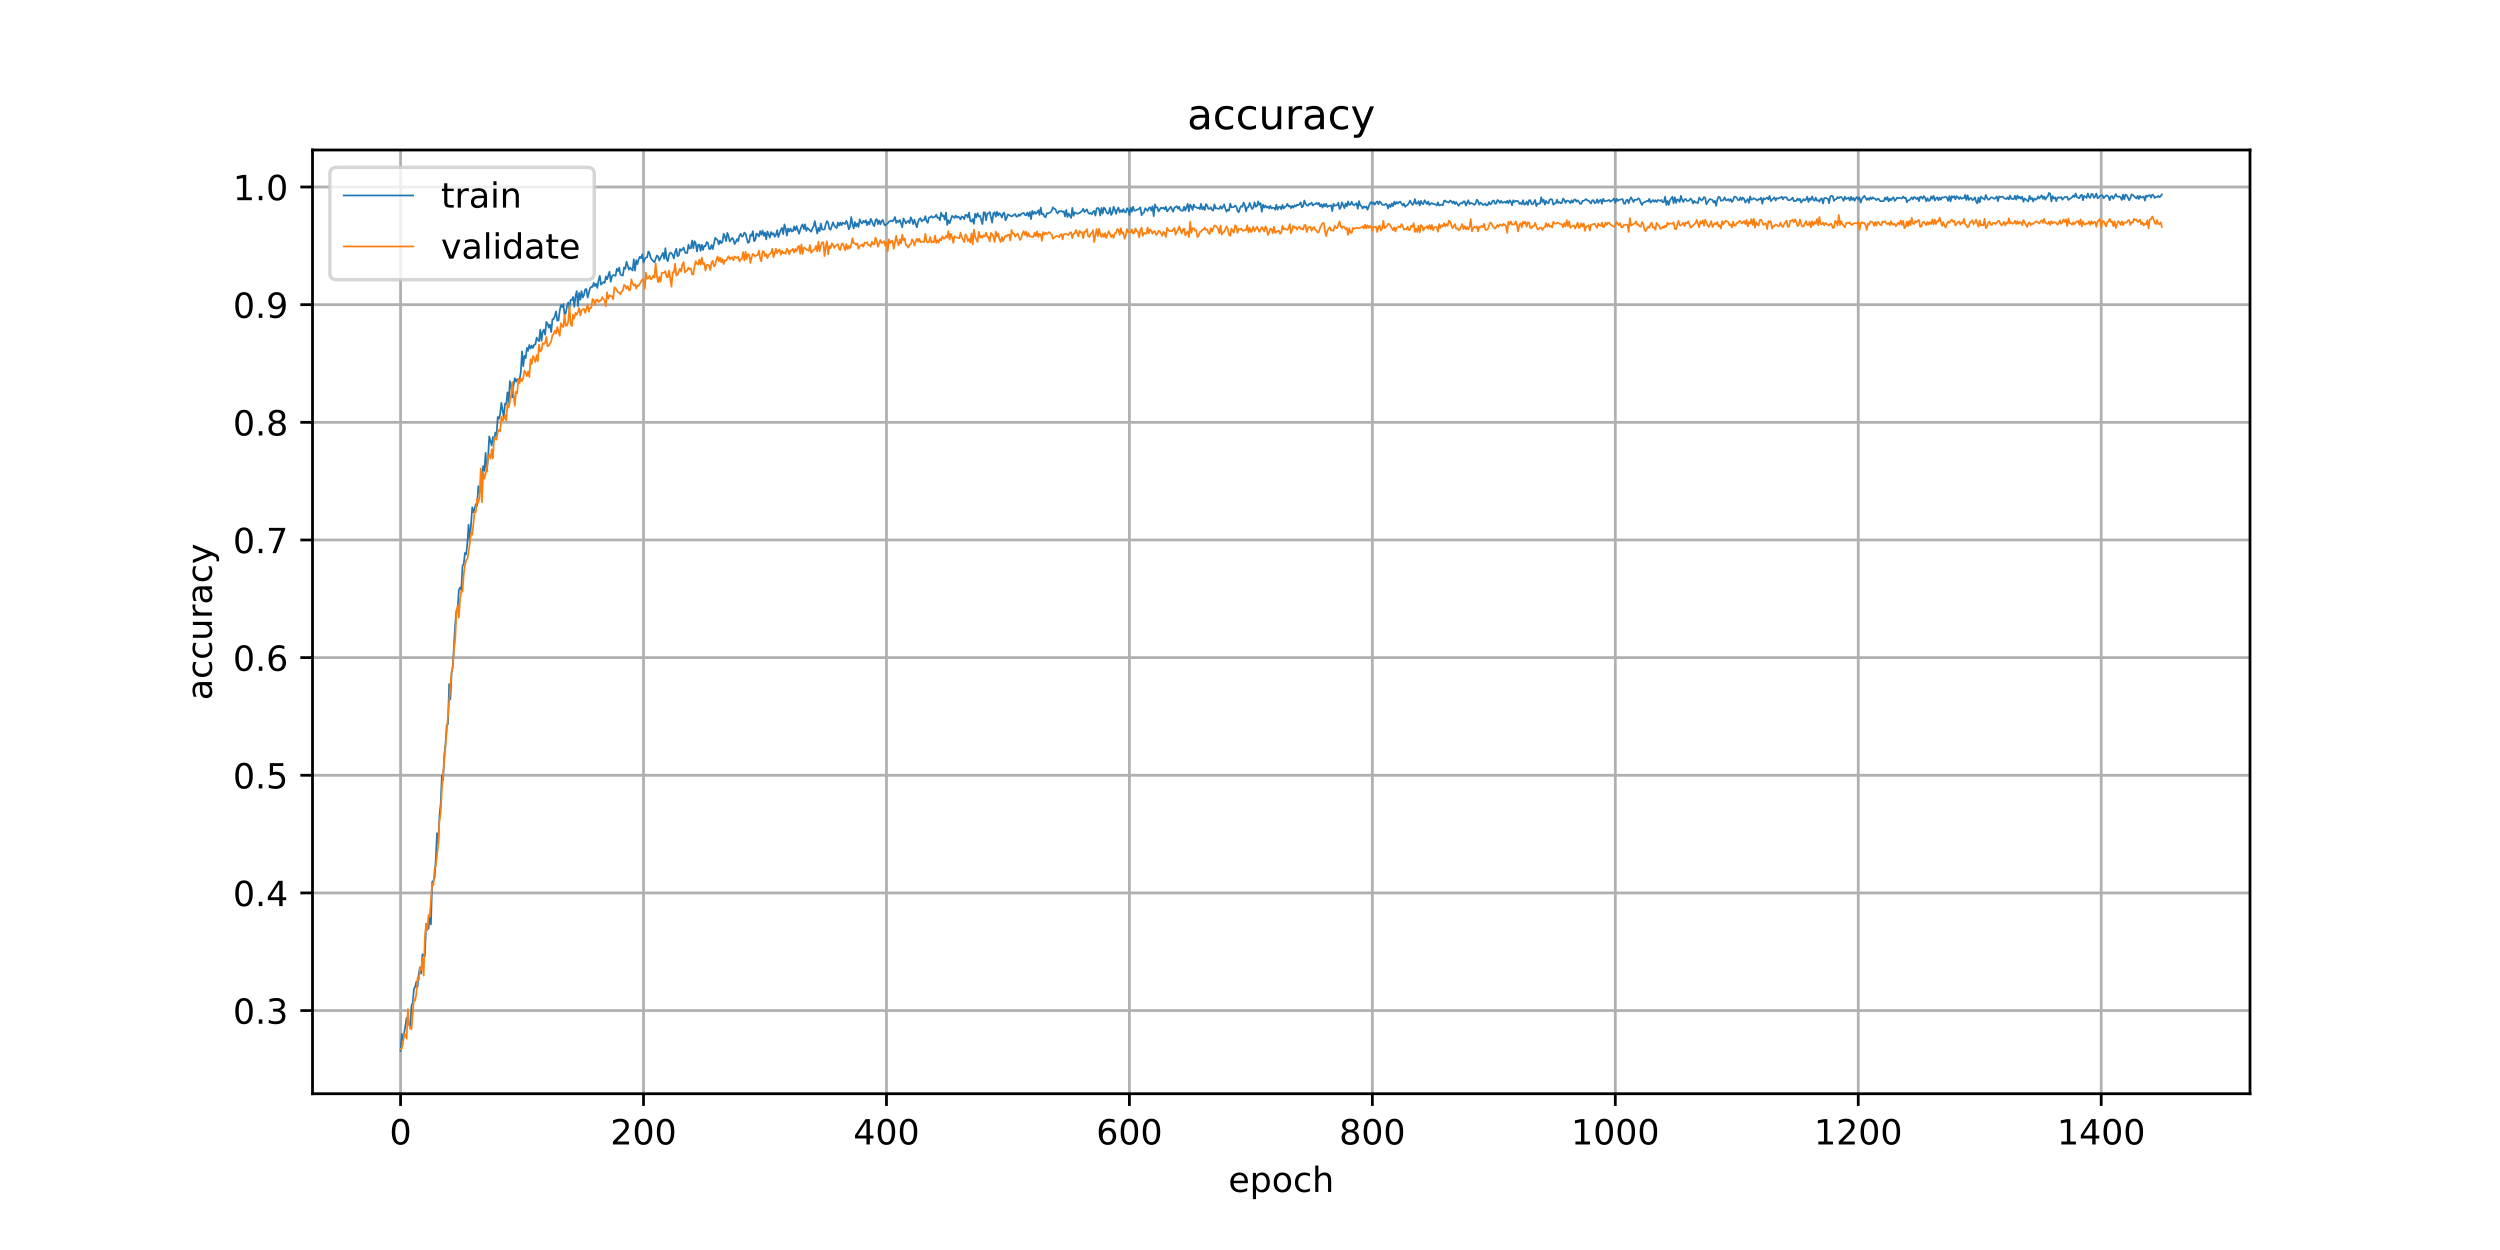 <?xml version="1.0" encoding="utf-8" standalone="no"?>
<!DOCTYPE svg PUBLIC "-//W3C//DTD SVG 1.1//EN"
  "http://www.w3.org/Graphics/SVG/1.1/DTD/svg11.dtd">
<!-- Created with matplotlib (https://matplotlib.org/) -->
<svg height="360pt" version="1.1" viewBox="0 0 720 360" width="720pt" xmlns="http://www.w3.org/2000/svg" xmlns:xlink="http://www.w3.org/1999/xlink">
 <defs>
  <style type="text/css">
*{stroke-linecap:butt;stroke-linejoin:round;}
  </style>
 </defs>
 <g id="figure_1">
  <g id="patch_1">
   <path d="M 0 360 
L 720 360 
L 720 0 
L 0 0 
z
" style="fill:#ffffff;"/>
  </g>
  <g id="axes_1">
   <g id="patch_2">
    <path d="M 90 315 
L 648 315 
L 648 43.2 
L 90 43.2 
z
" style="fill:#ffffff;"/>
   </g>
   <g id="matplotlib.axis_1">
    <g id="xtick_1">
     <g id="line2d_1">
      <path clip-path="url(#p18f211ee4d)" d="M 115.364 315 
L 115.364 43.2 
" style="fill:none;stroke:#b0b0b0;stroke-linecap:square;stroke-width:0.8;"/>
     </g>
     <g id="line2d_2">
      <defs>
       <path d="M 0 0 
L 0 3.5 
" id="mb92e03bda1" style="stroke:#000000;stroke-width:0.8;"/>
      </defs>
      <g>
       <use style="stroke:#000000;stroke-width:0.8;" x="115.364" xlink:href="#mb92e03bda1" y="315"/>
      </g>
     </g>
     <g id="text_1">
      <!-- 0 -->
      <defs>
       <path d="M 31.781 66.406 
Q 24.172 66.406 20.328 58.906 
Q 16.5 51.422 16.5 36.375 
Q 16.5 21.391 20.328 13.891 
Q 24.172 6.391 31.781 6.391 
Q 39.453 6.391 43.281 13.891 
Q 47.125 21.391 47.125 36.375 
Q 47.125 51.422 43.281 58.906 
Q 39.453 66.406 31.781 66.406 
z
M 31.781 74.219 
Q 44.047 74.219 50.516 64.516 
Q 56.984 54.828 56.984 36.375 
Q 56.984 17.969 50.516 8.266 
Q 44.047 -1.422 31.781 -1.422 
Q 19.531 -1.422 13.062 8.266 
Q 6.594 17.969 6.594 36.375 
Q 6.594 54.828 13.062 64.516 
Q 19.531 74.219 31.781 74.219 
z
" id="DejaVuSans-48"/>
      </defs>
      <g transform="translate(112.182 329.598)scale(0.1 -0.1)">
       <use xlink:href="#DejaVuSans-48"/>
      </g>
     </g>
    </g>
    <g id="xtick_2">
     <g id="line2d_3">
      <path clip-path="url(#p18f211ee4d)" d="M 185.332 315 
L 185.332 43.2 
" style="fill:none;stroke:#b0b0b0;stroke-linecap:square;stroke-width:0.8;"/>
     </g>
     <g id="line2d_4">
      <g>
       <use style="stroke:#000000;stroke-width:0.8;" x="185.332" xlink:href="#mb92e03bda1" y="315"/>
      </g>
     </g>
     <g id="text_2">
      <!-- 200 -->
      <defs>
       <path d="M 19.188 8.297 
L 53.609 8.297 
L 53.609 0 
L 7.328 0 
L 7.328 8.297 
Q 12.938 14.109 22.625 23.891 
Q 32.328 33.688 34.812 36.531 
Q 39.547 41.844 41.422 45.531 
Q 43.312 49.219 43.312 52.781 
Q 43.312 58.594 39.234 62.25 
Q 35.156 65.922 28.609 65.922 
Q 23.969 65.922 18.812 64.312 
Q 13.672 62.703 7.812 59.422 
L 7.812 69.391 
Q 13.766 71.781 18.938 73 
Q 24.125 74.219 28.422 74.219 
Q 39.75 74.219 46.484 68.547 
Q 53.219 62.891 53.219 53.422 
Q 53.219 48.922 51.531 44.891 
Q 49.859 40.875 45.406 35.406 
Q 44.188 33.984 37.641 27.219 
Q 31.109 20.453 19.188 8.297 
z
" id="DejaVuSans-50"/>
      </defs>
      <g transform="translate(175.789 329.598)scale(0.1 -0.1)">
       <use xlink:href="#DejaVuSans-50"/>
       <use x="63.623" xlink:href="#DejaVuSans-48"/>
       <use x="127.246" xlink:href="#DejaVuSans-48"/>
      </g>
     </g>
    </g>
    <g id="xtick_3">
     <g id="line2d_5">
      <path clip-path="url(#p18f211ee4d)" d="M 255.301 315 
L 255.301 43.2 
" style="fill:none;stroke:#b0b0b0;stroke-linecap:square;stroke-width:0.8;"/>
     </g>
     <g id="line2d_6">
      <g>
       <use style="stroke:#000000;stroke-width:0.8;" x="255.301" xlink:href="#mb92e03bda1" y="315"/>
      </g>
     </g>
     <g id="text_3">
      <!-- 400 -->
      <defs>
       <path d="M 37.797 64.312 
L 12.891 25.391 
L 37.797 25.391 
z
M 35.203 72.906 
L 47.609 72.906 
L 47.609 25.391 
L 58.016 25.391 
L 58.016 17.188 
L 47.609 17.188 
L 47.609 0 
L 37.797 0 
L 37.797 17.188 
L 4.891 17.188 
L 4.891 26.703 
z
" id="DejaVuSans-52"/>
      </defs>
      <g transform="translate(245.757 329.598)scale(0.1 -0.1)">
       <use xlink:href="#DejaVuSans-52"/>
       <use x="63.623" xlink:href="#DejaVuSans-48"/>
       <use x="127.246" xlink:href="#DejaVuSans-48"/>
      </g>
     </g>
    </g>
    <g id="xtick_4">
     <g id="line2d_7">
      <path clip-path="url(#p18f211ee4d)" d="M 325.27 315 
L 325.27 43.2 
" style="fill:none;stroke:#b0b0b0;stroke-linecap:square;stroke-width:0.8;"/>
     </g>
     <g id="line2d_8">
      <g>
       <use style="stroke:#000000;stroke-width:0.8;" x="325.27" xlink:href="#mb92e03bda1" y="315"/>
      </g>
     </g>
     <g id="text_4">
      <!-- 600 -->
      <defs>
       <path d="M 33.016 40.375 
Q 26.375 40.375 22.484 35.828 
Q 18.609 31.297 18.609 23.391 
Q 18.609 15.531 22.484 10.953 
Q 26.375 6.391 33.016 6.391 
Q 39.656 6.391 43.531 10.953 
Q 47.406 15.531 47.406 23.391 
Q 47.406 31.297 43.531 35.828 
Q 39.656 40.375 33.016 40.375 
z
M 52.594 71.297 
L 52.594 62.312 
Q 48.875 64.062 45.094 64.984 
Q 41.312 65.922 37.594 65.922 
Q 27.828 65.922 22.672 59.328 
Q 17.531 52.734 16.797 39.406 
Q 19.672 43.656 24.016 45.922 
Q 28.375 48.188 33.594 48.188 
Q 44.578 48.188 50.953 41.516 
Q 57.328 34.859 57.328 23.391 
Q 57.328 12.156 50.688 5.359 
Q 44.047 -1.422 33.016 -1.422 
Q 20.359 -1.422 13.672 8.266 
Q 6.984 17.969 6.984 36.375 
Q 6.984 53.656 15.188 63.938 
Q 23.391 74.219 37.203 74.219 
Q 40.922 74.219 44.703 73.484 
Q 48.484 72.75 52.594 71.297 
z
" id="DejaVuSans-54"/>
      </defs>
      <g transform="translate(315.726 329.598)scale(0.1 -0.1)">
       <use xlink:href="#DejaVuSans-54"/>
       <use x="63.623" xlink:href="#DejaVuSans-48"/>
       <use x="127.246" xlink:href="#DejaVuSans-48"/>
      </g>
     </g>
    </g>
    <g id="xtick_5">
     <g id="line2d_9">
      <path clip-path="url(#p18f211ee4d)" d="M 395.238 315 
L 395.238 43.2 
" style="fill:none;stroke:#b0b0b0;stroke-linecap:square;stroke-width:0.8;"/>
     </g>
     <g id="line2d_10">
      <g>
       <use style="stroke:#000000;stroke-width:0.8;" x="395.238" xlink:href="#mb92e03bda1" y="315"/>
      </g>
     </g>
     <g id="text_5">
      <!-- 800 -->
      <defs>
       <path d="M 31.781 34.625 
Q 24.75 34.625 20.719 30.859 
Q 16.703 27.094 16.703 20.516 
Q 16.703 13.922 20.719 10.156 
Q 24.75 6.391 31.781 6.391 
Q 38.812 6.391 42.859 10.172 
Q 46.922 13.969 46.922 20.516 
Q 46.922 27.094 42.891 30.859 
Q 38.875 34.625 31.781 34.625 
z
M 21.922 38.812 
Q 15.578 40.375 12.031 44.719 
Q 8.5 49.078 8.5 55.328 
Q 8.5 64.062 14.719 69.141 
Q 20.953 74.219 31.781 74.219 
Q 42.672 74.219 48.875 69.141 
Q 55.078 64.062 55.078 55.328 
Q 55.078 49.078 51.531 44.719 
Q 48 40.375 41.703 38.812 
Q 48.828 37.156 52.797 32.312 
Q 56.781 27.484 56.781 20.516 
Q 56.781 9.906 50.312 4.234 
Q 43.844 -1.422 31.781 -1.422 
Q 19.734 -1.422 13.25 4.234 
Q 6.781 9.906 6.781 20.516 
Q 6.781 27.484 10.781 32.312 
Q 14.797 37.156 21.922 38.812 
z
M 18.312 54.391 
Q 18.312 48.734 21.844 45.562 
Q 25.391 42.391 31.781 42.391 
Q 38.141 42.391 41.719 45.562 
Q 45.312 48.734 45.312 54.391 
Q 45.312 60.062 41.719 63.234 
Q 38.141 66.406 31.781 66.406 
Q 25.391 66.406 21.844 63.234 
Q 18.312 60.062 18.312 54.391 
z
" id="DejaVuSans-56"/>
      </defs>
      <g transform="translate(385.694 329.598)scale(0.1 -0.1)">
       <use xlink:href="#DejaVuSans-56"/>
       <use x="63.623" xlink:href="#DejaVuSans-48"/>
       <use x="127.246" xlink:href="#DejaVuSans-48"/>
      </g>
     </g>
    </g>
    <g id="xtick_6">
     <g id="line2d_11">
      <path clip-path="url(#p18f211ee4d)" d="M 465.207 315 
L 465.207 43.2 
" style="fill:none;stroke:#b0b0b0;stroke-linecap:square;stroke-width:0.8;"/>
     </g>
     <g id="line2d_12">
      <g>
       <use style="stroke:#000000;stroke-width:0.8;" x="465.207" xlink:href="#mb92e03bda1" y="315"/>
      </g>
     </g>
     <g id="text_6">
      <!-- 1000 -->
      <defs>
       <path d="M 12.406 8.297 
L 28.516 8.297 
L 28.516 63.922 
L 10.984 60.406 
L 10.984 69.391 
L 28.422 72.906 
L 38.281 72.906 
L 38.281 8.297 
L 54.391 8.297 
L 54.391 0 
L 12.406 0 
z
" id="DejaVuSans-49"/>
      </defs>
      <g transform="translate(452.482 329.598)scale(0.1 -0.1)">
       <use xlink:href="#DejaVuSans-49"/>
       <use x="63.623" xlink:href="#DejaVuSans-48"/>
       <use x="127.246" xlink:href="#DejaVuSans-48"/>
       <use x="190.869" xlink:href="#DejaVuSans-48"/>
      </g>
     </g>
    </g>
    <g id="xtick_7">
     <g id="line2d_13">
      <path clip-path="url(#p18f211ee4d)" d="M 535.176 315 
L 535.176 43.2 
" style="fill:none;stroke:#b0b0b0;stroke-linecap:square;stroke-width:0.8;"/>
     </g>
     <g id="line2d_14">
      <g>
       <use style="stroke:#000000;stroke-width:0.8;" x="535.176" xlink:href="#mb92e03bda1" y="315"/>
      </g>
     </g>
     <g id="text_7">
      <!-- 1200 -->
      <g transform="translate(522.451 329.598)scale(0.1 -0.1)">
       <use xlink:href="#DejaVuSans-49"/>
       <use x="63.623" xlink:href="#DejaVuSans-50"/>
       <use x="127.246" xlink:href="#DejaVuSans-48"/>
       <use x="190.869" xlink:href="#DejaVuSans-48"/>
      </g>
     </g>
    </g>
    <g id="xtick_8">
     <g id="line2d_15">
      <path clip-path="url(#p18f211ee4d)" d="M 605.144 315 
L 605.144 43.2 
" style="fill:none;stroke:#b0b0b0;stroke-linecap:square;stroke-width:0.8;"/>
     </g>
     <g id="line2d_16">
      <g>
       <use style="stroke:#000000;stroke-width:0.8;" x="605.144" xlink:href="#mb92e03bda1" y="315"/>
      </g>
     </g>
     <g id="text_8">
      <!-- 1400 -->
      <g transform="translate(592.419 329.598)scale(0.1 -0.1)">
       <use xlink:href="#DejaVuSans-49"/>
       <use x="63.623" xlink:href="#DejaVuSans-52"/>
       <use x="127.246" xlink:href="#DejaVuSans-48"/>
       <use x="190.869" xlink:href="#DejaVuSans-48"/>
      </g>
     </g>
    </g>
    <g id="text_9">
     <!-- epoch -->
     <defs>
      <path d="M 56.203 29.594 
L 56.203 25.203 
L 14.891 25.203 
Q 15.484 15.922 20.484 11.062 
Q 25.484 6.203 34.422 6.203 
Q 39.594 6.203 44.453 7.469 
Q 49.312 8.734 54.109 11.281 
L 54.109 2.781 
Q 49.266 0.734 44.188 -0.344 
Q 39.109 -1.422 33.891 -1.422 
Q 20.797 -1.422 13.156 6.188 
Q 5.516 13.812 5.516 26.812 
Q 5.516 40.234 12.766 48.109 
Q 20.016 56 32.328 56 
Q 43.359 56 49.781 48.891 
Q 56.203 41.797 56.203 29.594 
z
M 47.219 32.234 
Q 47.125 39.594 43.094 43.984 
Q 39.062 48.391 32.422 48.391 
Q 24.906 48.391 20.391 44.141 
Q 15.875 39.891 15.188 32.172 
z
" id="DejaVuSans-101"/>
      <path d="M 18.109 8.203 
L 18.109 -20.797 
L 9.078 -20.797 
L 9.078 54.688 
L 18.109 54.688 
L 18.109 46.391 
Q 20.953 51.266 25.266 53.625 
Q 29.594 56 35.594 56 
Q 45.562 56 51.781 48.094 
Q 58.016 40.188 58.016 27.297 
Q 58.016 14.406 51.781 6.484 
Q 45.562 -1.422 35.594 -1.422 
Q 29.594 -1.422 25.266 0.953 
Q 20.953 3.328 18.109 8.203 
z
M 48.688 27.297 
Q 48.688 37.203 44.609 42.844 
Q 40.531 48.484 33.406 48.484 
Q 26.266 48.484 22.188 42.844 
Q 18.109 37.203 18.109 27.297 
Q 18.109 17.391 22.188 11.75 
Q 26.266 6.109 33.406 6.109 
Q 40.531 6.109 44.609 11.75 
Q 48.688 17.391 48.688 27.297 
z
" id="DejaVuSans-112"/>
      <path d="M 30.609 48.391 
Q 23.391 48.391 19.188 42.75 
Q 14.984 37.109 14.984 27.297 
Q 14.984 17.484 19.156 11.844 
Q 23.344 6.203 30.609 6.203 
Q 37.797 6.203 41.984 11.859 
Q 46.188 17.531 46.188 27.297 
Q 46.188 37.016 41.984 42.703 
Q 37.797 48.391 30.609 48.391 
z
M 30.609 56 
Q 42.328 56 49.016 48.375 
Q 55.719 40.766 55.719 27.297 
Q 55.719 13.875 49.016 6.219 
Q 42.328 -1.422 30.609 -1.422 
Q 18.844 -1.422 12.172 6.219 
Q 5.516 13.875 5.516 27.297 
Q 5.516 40.766 12.172 48.375 
Q 18.844 56 30.609 56 
z
" id="DejaVuSans-111"/>
      <path d="M 48.781 52.594 
L 48.781 44.188 
Q 44.969 46.297 41.141 47.344 
Q 37.312 48.391 33.406 48.391 
Q 24.656 48.391 19.812 42.844 
Q 14.984 37.312 14.984 27.297 
Q 14.984 17.281 19.812 11.734 
Q 24.656 6.203 33.406 6.203 
Q 37.312 6.203 41.141 7.25 
Q 44.969 8.297 48.781 10.406 
L 48.781 2.094 
Q 45.016 0.344 40.984 -0.531 
Q 36.969 -1.422 32.422 -1.422 
Q 20.062 -1.422 12.781 6.344 
Q 5.516 14.109 5.516 27.297 
Q 5.516 40.672 12.859 48.328 
Q 20.219 56 33.016 56 
Q 37.156 56 41.109 55.141 
Q 45.062 54.297 48.781 52.594 
z
" id="DejaVuSans-99"/>
      <path d="M 54.891 33.016 
L 54.891 0 
L 45.906 0 
L 45.906 32.719 
Q 45.906 40.484 42.875 44.328 
Q 39.844 48.188 33.797 48.188 
Q 26.516 48.188 22.312 43.547 
Q 18.109 38.922 18.109 30.906 
L 18.109 0 
L 9.078 0 
L 9.078 75.984 
L 18.109 75.984 
L 18.109 46.188 
Q 21.344 51.125 25.703 53.562 
Q 30.078 56 35.797 56 
Q 45.219 56 50.047 50.172 
Q 54.891 44.344 54.891 33.016 
z
" id="DejaVuSans-104"/>
     </defs>
     <g transform="translate(353.772 343.277)scale(0.1 -0.1)">
      <use xlink:href="#DejaVuSans-101"/>
      <use x="61.523" xlink:href="#DejaVuSans-112"/>
      <use x="125" xlink:href="#DejaVuSans-111"/>
      <use x="186.182" xlink:href="#DejaVuSans-99"/>
      <use x="241.162" xlink:href="#DejaVuSans-104"/>
     </g>
    </g>
   </g>
   <g id="matplotlib.axis_2">
    <g id="ytick_1">
     <g id="line2d_17">
      <path clip-path="url(#p18f211ee4d)" d="M 90 291.041 
L 648 291.041 
" style="fill:none;stroke:#b0b0b0;stroke-linecap:square;stroke-width:0.8;"/>
     </g>
     <g id="line2d_18">
      <defs>
       <path d="M 0 0 
L -3.5 0 
" id="m934379a48d" style="stroke:#000000;stroke-width:0.8;"/>
      </defs>
      <g>
       <use style="stroke:#000000;stroke-width:0.8;" x="90" xlink:href="#m934379a48d" y="291.041"/>
      </g>
     </g>
     <g id="text_10">
      <!-- 0.3 -->
      <defs>
       <path d="M 10.688 12.406 
L 21 12.406 
L 21 0 
L 10.688 0 
z
" id="DejaVuSans-46"/>
       <path d="M 40.578 39.312 
Q 47.656 37.797 51.625 33 
Q 55.609 28.219 55.609 21.188 
Q 55.609 10.406 48.188 4.484 
Q 40.766 -1.422 27.094 -1.422 
Q 22.516 -1.422 17.656 -0.516 
Q 12.797 0.391 7.625 2.203 
L 7.625 11.719 
Q 11.719 9.328 16.594 8.109 
Q 21.484 6.891 26.812 6.891 
Q 36.078 6.891 40.938 10.547 
Q 45.797 14.203 45.797 21.188 
Q 45.797 27.641 41.281 31.266 
Q 36.766 34.906 28.719 34.906 
L 20.219 34.906 
L 20.219 43.016 
L 29.109 43.016 
Q 36.375 43.016 40.234 45.922 
Q 44.094 48.828 44.094 54.297 
Q 44.094 59.906 40.109 62.906 
Q 36.141 65.922 28.719 65.922 
Q 24.656 65.922 20.016 65.031 
Q 15.375 64.156 9.812 62.312 
L 9.812 71.094 
Q 15.438 72.656 20.344 73.438 
Q 25.25 74.219 29.594 74.219 
Q 40.828 74.219 47.359 69.109 
Q 53.906 64.016 53.906 55.328 
Q 53.906 49.266 50.438 45.094 
Q 46.969 40.922 40.578 39.312 
z
" id="DejaVuSans-51"/>
      </defs>
      <g transform="translate(67.097 294.84)scale(0.1 -0.1)">
       <use xlink:href="#DejaVuSans-48"/>
       <use x="63.623" xlink:href="#DejaVuSans-46"/>
       <use x="95.41" xlink:href="#DejaVuSans-51"/>
      </g>
     </g>
    </g>
    <g id="ytick_2">
     <g id="line2d_19">
      <path clip-path="url(#p18f211ee4d)" d="M 90 257.158 
L 648 257.158 
" style="fill:none;stroke:#b0b0b0;stroke-linecap:square;stroke-width:0.8;"/>
     </g>
     <g id="line2d_20">
      <g>
       <use style="stroke:#000000;stroke-width:0.8;" x="90" xlink:href="#m934379a48d" y="257.158"/>
      </g>
     </g>
     <g id="text_11">
      <!-- 0.4 -->
      <g transform="translate(67.097 260.957)scale(0.1 -0.1)">
       <use xlink:href="#DejaVuSans-48"/>
       <use x="63.623" xlink:href="#DejaVuSans-46"/>
       <use x="95.41" xlink:href="#DejaVuSans-52"/>
      </g>
     </g>
    </g>
    <g id="ytick_3">
     <g id="line2d_21">
      <path clip-path="url(#p18f211ee4d)" d="M 90 223.275 
L 648 223.275 
" style="fill:none;stroke:#b0b0b0;stroke-linecap:square;stroke-width:0.8;"/>
     </g>
     <g id="line2d_22">
      <g>
       <use style="stroke:#000000;stroke-width:0.8;" x="90" xlink:href="#m934379a48d" y="223.275"/>
      </g>
     </g>
     <g id="text_12">
      <!-- 0.5 -->
      <defs>
       <path d="M 10.797 72.906 
L 49.516 72.906 
L 49.516 64.594 
L 19.828 64.594 
L 19.828 46.734 
Q 21.969 47.469 24.109 47.828 
Q 26.266 48.188 28.422 48.188 
Q 40.625 48.188 47.75 41.5 
Q 54.891 34.812 54.891 23.391 
Q 54.891 11.625 47.562 5.094 
Q 40.234 -1.422 26.906 -1.422 
Q 22.312 -1.422 17.547 -0.641 
Q 12.797 0.141 7.719 1.703 
L 7.719 11.625 
Q 12.109 9.234 16.797 8.062 
Q 21.484 6.891 26.703 6.891 
Q 35.156 6.891 40.078 11.328 
Q 45.016 15.766 45.016 23.391 
Q 45.016 31 40.078 35.438 
Q 35.156 39.891 26.703 39.891 
Q 22.75 39.891 18.812 39.016 
Q 14.891 38.141 10.797 36.281 
z
" id="DejaVuSans-53"/>
      </defs>
      <g transform="translate(67.097 227.074)scale(0.1 -0.1)">
       <use xlink:href="#DejaVuSans-48"/>
       <use x="63.623" xlink:href="#DejaVuSans-46"/>
       <use x="95.41" xlink:href="#DejaVuSans-53"/>
      </g>
     </g>
    </g>
    <g id="ytick_4">
     <g id="line2d_23">
      <path clip-path="url(#p18f211ee4d)" d="M 90 189.392 
L 648 189.392 
" style="fill:none;stroke:#b0b0b0;stroke-linecap:square;stroke-width:0.8;"/>
     </g>
     <g id="line2d_24">
      <g>
       <use style="stroke:#000000;stroke-width:0.8;" x="90" xlink:href="#m934379a48d" y="189.392"/>
      </g>
     </g>
     <g id="text_13">
      <!-- 0.6 -->
      <g transform="translate(67.097 193.191)scale(0.1 -0.1)">
       <use xlink:href="#DejaVuSans-48"/>
       <use x="63.623" xlink:href="#DejaVuSans-46"/>
       <use x="95.41" xlink:href="#DejaVuSans-54"/>
      </g>
     </g>
    </g>
    <g id="ytick_5">
     <g id="line2d_25">
      <path clip-path="url(#p18f211ee4d)" d="M 90 155.509 
L 648 155.509 
" style="fill:none;stroke:#b0b0b0;stroke-linecap:square;stroke-width:0.8;"/>
     </g>
     <g id="line2d_26">
      <g>
       <use style="stroke:#000000;stroke-width:0.8;" x="90" xlink:href="#m934379a48d" y="155.509"/>
      </g>
     </g>
     <g id="text_14">
      <!-- 0.7 -->
      <defs>
       <path d="M 8.203 72.906 
L 55.078 72.906 
L 55.078 68.703 
L 28.609 0 
L 18.312 0 
L 43.219 64.594 
L 8.203 64.594 
z
" id="DejaVuSans-55"/>
      </defs>
      <g transform="translate(67.097 159.308)scale(0.1 -0.1)">
       <use xlink:href="#DejaVuSans-48"/>
       <use x="63.623" xlink:href="#DejaVuSans-46"/>
       <use x="95.41" xlink:href="#DejaVuSans-55"/>
      </g>
     </g>
    </g>
    <g id="ytick_6">
     <g id="line2d_27">
      <path clip-path="url(#p18f211ee4d)" d="M 90 121.626 
L 648 121.626 
" style="fill:none;stroke:#b0b0b0;stroke-linecap:square;stroke-width:0.8;"/>
     </g>
     <g id="line2d_28">
      <g>
       <use style="stroke:#000000;stroke-width:0.8;" x="90" xlink:href="#m934379a48d" y="121.626"/>
      </g>
     </g>
     <g id="text_15">
      <!-- 0.8 -->
      <g transform="translate(67.097 125.425)scale(0.1 -0.1)">
       <use xlink:href="#DejaVuSans-48"/>
       <use x="63.623" xlink:href="#DejaVuSans-46"/>
       <use x="95.41" xlink:href="#DejaVuSans-56"/>
      </g>
     </g>
    </g>
    <g id="ytick_7">
     <g id="line2d_29">
      <path clip-path="url(#p18f211ee4d)" d="M 90 87.743 
L 648 87.743 
" style="fill:none;stroke:#b0b0b0;stroke-linecap:square;stroke-width:0.8;"/>
     </g>
     <g id="line2d_30">
      <g>
       <use style="stroke:#000000;stroke-width:0.8;" x="90" xlink:href="#m934379a48d" y="87.743"/>
      </g>
     </g>
     <g id="text_16">
      <!-- 0.9 -->
      <defs>
       <path d="M 10.984 1.516 
L 10.984 10.5 
Q 14.703 8.734 18.5 7.812 
Q 22.312 6.891 25.984 6.891 
Q 35.75 6.891 40.891 13.453 
Q 46.047 20.016 46.781 33.406 
Q 43.953 29.203 39.594 26.953 
Q 35.25 24.703 29.984 24.703 
Q 19.047 24.703 12.672 31.312 
Q 6.297 37.938 6.297 49.422 
Q 6.297 60.641 12.938 67.422 
Q 19.578 74.219 30.609 74.219 
Q 43.266 74.219 49.922 64.516 
Q 56.594 54.828 56.594 36.375 
Q 56.594 19.141 48.406 8.859 
Q 40.234 -1.422 26.422 -1.422 
Q 22.703 -1.422 18.891 -0.688 
Q 15.094 0.047 10.984 1.516 
z
M 30.609 32.422 
Q 37.25 32.422 41.125 36.953 
Q 45.016 41.5 45.016 49.422 
Q 45.016 57.281 41.125 61.844 
Q 37.25 66.406 30.609 66.406 
Q 23.969 66.406 20.094 61.844 
Q 16.219 57.281 16.219 49.422 
Q 16.219 41.5 20.094 36.953 
Q 23.969 32.422 30.609 32.422 
z
" id="DejaVuSans-57"/>
      </defs>
      <g transform="translate(67.097 91.543)scale(0.1 -0.1)">
       <use xlink:href="#DejaVuSans-48"/>
       <use x="63.623" xlink:href="#DejaVuSans-46"/>
       <use x="95.41" xlink:href="#DejaVuSans-57"/>
      </g>
     </g>
    </g>
    <g id="ytick_8">
     <g id="line2d_31">
      <path clip-path="url(#p18f211ee4d)" d="M 90 53.86 
L 648 53.86 
" style="fill:none;stroke:#b0b0b0;stroke-linecap:square;stroke-width:0.8;"/>
     </g>
     <g id="line2d_32">
      <g>
       <use style="stroke:#000000;stroke-width:0.8;" x="90" xlink:href="#m934379a48d" y="53.86"/>
      </g>
     </g>
     <g id="text_17">
      <!-- 1.0 -->
      <g transform="translate(67.097 57.66)scale(0.1 -0.1)">
       <use xlink:href="#DejaVuSans-49"/>
       <use x="63.623" xlink:href="#DejaVuSans-46"/>
       <use x="95.41" xlink:href="#DejaVuSans-48"/>
      </g>
     </g>
    </g>
    <g id="text_18">
     <!-- accuracy -->
     <defs>
      <path d="M 34.281 27.484 
Q 23.391 27.484 19.188 25 
Q 14.984 22.516 14.984 16.5 
Q 14.984 11.719 18.141 8.906 
Q 21.297 6.109 26.703 6.109 
Q 34.188 6.109 38.703 11.406 
Q 43.219 16.703 43.219 25.484 
L 43.219 27.484 
z
M 52.203 31.203 
L 52.203 0 
L 43.219 0 
L 43.219 8.297 
Q 40.141 3.328 35.547 0.953 
Q 30.953 -1.422 24.312 -1.422 
Q 15.922 -1.422 10.953 3.297 
Q 6 8.016 6 15.922 
Q 6 25.141 12.172 29.828 
Q 18.359 34.516 30.609 34.516 
L 43.219 34.516 
L 43.219 35.406 
Q 43.219 41.609 39.141 45 
Q 35.062 48.391 27.688 48.391 
Q 23 48.391 18.547 47.266 
Q 14.109 46.141 10.016 43.891 
L 10.016 52.203 
Q 14.938 54.109 19.578 55.047 
Q 24.219 56 28.609 56 
Q 40.484 56 46.344 49.844 
Q 52.203 43.703 52.203 31.203 
z
" id="DejaVuSans-97"/>
      <path d="M 8.5 21.578 
L 8.5 54.688 
L 17.484 54.688 
L 17.484 21.922 
Q 17.484 14.156 20.5 10.266 
Q 23.531 6.391 29.594 6.391 
Q 36.859 6.391 41.078 11.031 
Q 45.312 15.672 45.312 23.688 
L 45.312 54.688 
L 54.297 54.688 
L 54.297 0 
L 45.312 0 
L 45.312 8.406 
Q 42.047 3.422 37.719 1 
Q 33.406 -1.422 27.688 -1.422 
Q 18.266 -1.422 13.375 4.438 
Q 8.5 10.297 8.5 21.578 
z
M 31.109 56 
z
" id="DejaVuSans-117"/>
      <path d="M 41.109 46.297 
Q 39.594 47.172 37.812 47.578 
Q 36.031 48 33.891 48 
Q 26.266 48 22.188 43.047 
Q 18.109 38.094 18.109 28.812 
L 18.109 0 
L 9.078 0 
L 9.078 54.688 
L 18.109 54.688 
L 18.109 46.188 
Q 20.953 51.172 25.484 53.578 
Q 30.031 56 36.531 56 
Q 37.453 56 38.578 55.875 
Q 39.703 55.766 41.062 55.516 
z
" id="DejaVuSans-114"/>
      <path d="M 32.172 -5.078 
Q 28.375 -14.844 24.75 -17.812 
Q 21.141 -20.797 15.094 -20.797 
L 7.906 -20.797 
L 7.906 -13.281 
L 13.188 -13.281 
Q 16.891 -13.281 18.938 -11.516 
Q 21 -9.766 23.484 -3.219 
L 25.094 0.875 
L 2.984 54.688 
L 12.5 54.688 
L 29.594 11.922 
L 46.688 54.688 
L 56.203 54.688 
z
" id="DejaVuSans-121"/>
     </defs>
     <g transform="translate(61.017 201.659)rotate(-90)scale(0.1 -0.1)">
      <use xlink:href="#DejaVuSans-97"/>
      <use x="61.279" xlink:href="#DejaVuSans-99"/>
      <use x="116.26" xlink:href="#DejaVuSans-99"/>
      <use x="171.24" xlink:href="#DejaVuSans-117"/>
      <use x="234.619" xlink:href="#DejaVuSans-114"/>
      <use x="275.732" xlink:href="#DejaVuSans-97"/>
      <use x="337.012" xlink:href="#DejaVuSans-99"/>
      <use x="391.992" xlink:href="#DejaVuSans-121"/>
     </g>
    </g>
   </g>
   <g id="line2d_33">
    <path clip-path="url(#p18f211ee4d)" d="M 115.364 302.645 
L 115.713 297.732 
L 116.063 299.596 
L 117.113 293.158 
L 117.463 293.921 
L 117.813 295.107 
L 118.162 295.445 
L 118.512 289.685 
L 118.862 288.838 
L 119.212 284.857 
L 119.562 284.179 
L 119.912 282.739 
L 120.261 284.179 
L 120.611 280.367 
L 120.961 278.589 
L 121.311 280.367 
L 121.661 274.861 
L 122.011 274.946 
L 122.361 275.37 
L 122.71 266.137 
L 123.41 267.492 
L 123.76 264.188 
L 124.11 266.221 
L 124.46 254.024 
L 124.809 253.685 
L 125.159 252.838 
L 125.509 247.332 
L 125.859 239.962 
L 126.209 243.012 
L 126.559 235.049 
L 126.908 231.661 
L 127.258 223.36 
L 127.608 224.63 
L 127.958 217.43 
L 128.308 214.381 
L 128.658 208.875 
L 129.008 208.536 
L 129.357 197.016 
L 129.707 201.42 
L 130.057 193.797 
L 130.407 191.764 
L 131.107 179.651 
L 131.456 175.839 
L 131.806 175.161 
L 132.156 169.909 
L 132.506 169.232 
L 132.856 169.825 
L 133.206 162.963 
L 133.555 162.455 
L 133.905 159.236 
L 134.255 159.66 
L 134.605 156.356 
L 134.955 151.104 
L 135.305 156.017 
L 136.004 146.107 
L 136.354 147.547 
L 137.054 145.175 
L 137.404 145.598 
L 137.754 140.008 
L 138.103 141.871 
L 138.453 140.177 
L 139.153 134.248 
L 139.503 135.603 
L 139.853 130.436 
L 140.203 135.772 
L 140.552 132.045 
L 140.902 125.692 
L 141.602 128.318 
L 141.952 125.862 
L 142.302 126.963 
L 142.651 124.591 
L 143.001 125.353 
L 143.351 120.101 
L 143.701 120.61 
L 144.051 119.085 
L 144.401 116.035 
L 145.1 120.271 
L 145.45 116.205 
L 145.8 116.374 
L 146.15 112.986 
L 146.5 115.866 
L 146.85 109.767 
L 147.199 110.953 
L 147.549 114.426 
L 147.899 111.038 
L 148.249 108.92 
L 148.599 109.937 
L 148.949 109.174 
L 149.298 109.598 
L 149.648 109.344 
L 149.998 107.057 
L 150.348 101.212 
L 150.698 105.447 
L 151.048 102.482 
L 151.397 103.16 
L 151.747 100.195 
L 152.097 101.042 
L 152.447 99.348 
L 152.797 100.365 
L 153.147 99.518 
L 153.497 100.195 
L 153.846 99.263 
L 154.196 99.179 
L 154.546 97.23 
L 154.896 97.908 
L 155.246 98.247 
L 155.596 94.943 
L 155.945 98.162 
L 156.295 95.536 
L 156.645 94.943 
L 156.995 96.383 
L 157.345 92.741 
L 157.695 93.165 
L 158.045 94.35 
L 158.394 93.503 
L 158.744 95.621 
L 159.094 91.979 
L 159.444 91.894 
L 159.794 91.047 
L 160.144 89.692 
L 160.493 92.317 
L 160.843 92.317 
L 161.193 89.522 
L 161.543 87.828 
L 161.893 88.421 
L 162.243 87.574 
L 162.592 90.623 
L 162.942 90.2 
L 163.292 88.252 
L 163.642 87.15 
L 163.992 88.929 
L 164.342 86.388 
L 164.692 86.388 
L 165.041 85.541 
L 165.391 88.336 
L 165.741 85.287 
L 166.091 83.847 
L 166.441 88.167 
L 166.791 84.355 
L 167.14 86.303 
L 167.49 83.847 
L 167.84 85.71 
L 168.19 84.948 
L 168.54 83.339 
L 168.89 83.254 
L 169.239 85.71 
L 169.939 83 
L 170.289 82.576 
L 170.639 82.661 
L 170.989 81.475 
L 171.339 82.407 
L 171.688 81.729 
L 172.038 82.915 
L 172.388 80.628 
L 172.738 79.442 
L 173.088 81.983 
L 173.787 81.221 
L 174.137 81.475 
L 174.487 79.611 
L 174.837 80.458 
L 175.537 78.256 
L 175.887 81.136 
L 176.236 79.611 
L 176.586 79.188 
L 177.286 79.442 
L 177.636 77.409 
L 177.986 78.087 
L 178.335 77.07 
L 178.685 79.103 
L 179.385 79.357 
L 179.735 76.985 
L 180.085 77.409 
L 180.434 75.376 
L 181.134 77.663 
L 181.484 77.07 
L 182.184 77.917 
L 182.534 74.698 
L 182.883 77.917 
L 183.233 74.952 
L 183.583 76.054 
L 183.933 74.698 
L 184.283 73.936 
L 184.633 74.36 
L 184.982 73.258 
L 185.332 75.63 
L 185.682 74.614 
L 186.032 74.19 
L 186.382 74.105 
L 186.732 72.411 
L 187.082 72.92 
L 187.431 74.36 
L 188.131 75.207 
L 188.481 75.545 
L 189.181 73.597 
L 189.53 73.851 
L 189.88 75.037 
L 190.93 72.835 
L 191.28 74.529 
L 191.629 71.479 
L 191.979 74.529 
L 192.329 75.207 
L 192.679 73.428 
L 193.029 72.75 
L 193.379 72.92 
L 193.729 73.428 
L 194.078 74.444 
L 194.428 72.581 
L 194.778 71.649 
L 195.128 73.767 
L 195.478 73.597 
L 195.828 71.734 
L 196.177 72.242 
L 196.877 71.31 
L 197.227 72.496 
L 197.577 72.92 
L 197.927 72.835 
L 198.276 70.463 
L 198.626 71.564 
L 198.976 71.479 
L 199.326 69.277 
L 199.676 71.479 
L 200.026 69.447 
L 200.376 70.124 
L 200.725 72.411 
L 201.075 70.463 
L 201.425 70.463 
L 201.775 72.242 
L 202.125 70.463 
L 202.475 71.988 
L 202.824 70.802 
L 203.174 70.887 
L 203.524 69.701 
L 203.874 69.955 
L 204.224 71.649 
L 204.574 71.734 
L 204.924 70.548 
L 205.273 71.734 
L 205.973 68.515 
L 206.673 69.192 
L 207.023 70.378 
L 207.372 69.277 
L 207.722 70.039 
L 208.072 69.616 
L 208.422 67.329 
L 208.772 68.091 
L 209.122 69.447 
L 209.471 67.075 
L 209.821 68.007 
L 210.171 69.531 
L 210.871 68.515 
L 211.221 69.023 
L 211.571 70.294 
L 211.92 69.701 
L 212.27 68.854 
L 212.62 69.447 
L 212.97 67.837 
L 213.32 67.329 
L 213.67 68.176 
L 214.019 67.922 
L 214.369 66.99 
L 214.719 67.329 
L 215.419 69.955 
L 215.769 69.701 
L 216.118 67.583 
L 216.468 67.922 
L 216.818 66.566 
L 217.168 69.447 
L 217.518 69.108 
L 217.868 67.244 
L 218.218 67.583 
L 218.567 68.091 
L 218.917 66.566 
L 219.267 67.583 
L 219.617 66.397 
L 219.967 67.922 
L 220.317 66.99 
L 220.666 68.938 
L 221.016 66.651 
L 221.716 68.43 
L 222.066 66.821 
L 222.416 67.583 
L 222.766 67.159 
L 223.115 68.176 
L 223.465 67.668 
L 223.815 66.312 
L 224.165 68.261 
L 224.865 66.228 
L 225.214 65.635 
L 225.564 67.414 
L 225.914 64.618 
L 226.264 65.804 
L 226.614 67.837 
L 226.964 65.804 
L 227.313 66.651 
L 227.663 65.804 
L 228.013 66.651 
L 228.363 66.566 
L 228.713 65.211 
L 229.063 66.312 
L 229.413 65.126 
L 230.112 67.329 
L 230.812 65.211 
L 231.162 64.618 
L 231.512 65.974 
L 231.861 64.618 
L 232.211 66.482 
L 232.561 65.635 
L 233.611 66.736 
L 233.961 65.804 
L 234.31 65.211 
L 234.66 63.686 
L 235.36 67.244 
L 235.71 65.635 
L 236.06 66.566 
L 236.409 64.364 
L 236.759 66.058 
L 237.109 66.143 
L 237.459 66.058 
L 237.809 64.618 
L 238.159 63.686 
L 238.508 64.195 
L 238.858 65.889 
L 239.208 66.143 
L 239.908 64.025 
L 240.258 64.957 
L 240.957 65.719 
L 241.307 64.11 
L 241.657 64.957 
L 242.007 64.11 
L 242.357 64.872 
L 242.707 64.11 
L 243.406 64.534 
L 243.756 63.602 
L 244.106 64.449 
L 244.456 66.058 
L 244.806 65.296 
L 245.155 62.501 
L 245.505 64.534 
L 245.855 65.804 
L 246.205 63.941 
L 246.555 65.211 
L 246.905 64.364 
L 247.255 65.381 
L 247.604 63.178 
L 247.954 64.025 
L 248.304 64.364 
L 248.654 63.602 
L 249.004 64.025 
L 249.354 63.432 
L 249.703 64.872 
L 250.053 63.856 
L 250.403 64.618 
L 250.753 63.009 
L 251.103 63.686 
L 251.453 64.618 
L 251.803 65.126 
L 252.152 63.348 
L 252.502 63.093 
L 252.852 64.534 
L 253.202 63.517 
L 253.552 64.618 
L 253.902 63.686 
L 254.251 63.348 
L 254.601 64.534 
L 254.951 64.957 
L 255.301 64.534 
L 255.651 64.364 
L 256.001 63.856 
L 256.7 63.517 
L 257.05 63.771 
L 257.4 63.263 
L 257.75 62.501 
L 258.1 64.195 
L 258.45 63.602 
L 258.799 63.941 
L 259.149 63.348 
L 259.849 65.465 
L 260.199 62.924 
L 260.549 63.517 
L 260.898 64.364 
L 261.248 63.856 
L 261.598 63.602 
L 261.948 64.279 
L 262.298 62.585 
L 262.648 63.348 
L 262.997 64.534 
L 263.347 63.263 
L 264.047 65.465 
L 264.397 63.941 
L 264.747 63.093 
L 265.097 62.839 
L 265.446 63.771 
L 265.796 63.348 
L 266.146 63.348 
L 266.496 62.246 
L 266.846 63.686 
L 267.196 64.195 
L 267.545 62.67 
L 267.895 62.585 
L 268.245 62.246 
L 268.595 62.67 
L 269.295 62.416 
L 269.645 61.823 
L 269.994 62.755 
L 270.344 62.67 
L 270.694 63.432 
L 271.044 61.23 
L 271.394 62.246 
L 271.744 62.077 
L 272.093 63.263 
L 272.443 61.23 
L 272.793 64.788 
L 273.143 63.432 
L 273.493 64.279 
L 274.192 62.162 
L 274.892 62.755 
L 275.242 62.077 
L 275.592 62.67 
L 275.942 62.331 
L 276.292 62.67 
L 276.641 63.178 
L 276.991 62.331 
L 277.341 62.501 
L 277.691 63.093 
L 278.041 61.908 
L 278.391 61.908 
L 278.74 62.585 
L 279.09 61.23 
L 279.44 63.602 
L 279.79 63.856 
L 280.14 63.093 
L 280.49 64.449 
L 280.839 61.569 
L 281.189 62.585 
L 281.539 61.399 
L 281.889 62.331 
L 282.239 62.162 
L 282.939 64.534 
L 283.288 61.145 
L 283.638 61.145 
L 283.988 63.432 
L 284.338 61.569 
L 284.688 61.484 
L 285.038 61.061 
L 285.737 64.11 
L 286.087 61.399 
L 286.437 61.145 
L 286.787 62.416 
L 287.137 60.976 
L 287.487 62.077 
L 287.836 61.399 
L 288.186 61.823 
L 288.536 62.67 
L 288.886 61.484 
L 289.236 61.23 
L 289.586 63.432 
L 289.935 62.755 
L 290.285 61.738 
L 291.335 62.331 
L 291.685 62.162 
L 292.034 61.823 
L 292.384 61.653 
L 292.734 62.416 
L 293.084 62.331 
L 293.434 61.738 
L 293.784 62.162 
L 294.134 61.569 
L 294.833 61.315 
L 295.183 61.908 
L 295.533 61.992 
L 295.883 61.23 
L 296.233 62.246 
L 296.582 61.061 
L 296.932 63.093 
L 297.282 60.722 
L 297.632 61.653 
L 297.982 60.976 
L 298.332 61.569 
L 298.682 61.23 
L 299.031 60.552 
L 299.381 61.908 
L 299.731 59.79 
L 300.081 61.738 
L 300.431 61.569 
L 300.781 62.331 
L 301.13 62.585 
L 301.48 61.399 
L 301.83 61.484 
L 302.53 61.145 
L 302.88 60.722 
L 303.229 59.705 
L 303.579 60.129 
L 303.929 60.213 
L 304.279 61.061 
L 304.629 61.484 
L 304.979 60.806 
L 305.329 60.891 
L 305.678 60.722 
L 306.028 61.061 
L 306.378 60.891 
L 306.728 62.331 
L 307.078 60.468 
L 307.428 62.501 
L 307.777 61.484 
L 308.477 62.755 
L 308.827 59.875 
L 309.177 62.162 
L 309.527 61.145 
L 310.226 61.569 
L 310.926 61.315 
L 311.626 60.722 
L 311.976 60.129 
L 312.325 61.061 
L 313.025 60.298 
L 313.375 61.23 
L 313.725 61.569 
L 314.075 61.315 
L 314.424 61.738 
L 314.774 61.061 
L 315.124 60.722 
L 315.474 62.077 
L 315.824 60.044 
L 316.174 59.875 
L 316.524 60.213 
L 316.873 62.077 
L 317.223 59.875 
L 317.573 61.484 
L 317.923 59.79 
L 318.273 60.129 
L 318.623 61.061 
L 318.972 61.569 
L 319.322 61.23 
L 319.672 59.875 
L 320.022 61.908 
L 320.372 61.315 
L 320.722 59.536 
L 321.071 60.383 
L 321.421 61.569 
L 321.771 60.383 
L 322.121 59.79 
L 322.471 61.145 
L 322.821 60.552 
L 323.171 61.061 
L 323.52 60.213 
L 323.87 61.061 
L 324.22 61.145 
L 324.57 59.959 
L 324.92 60.468 
L 325.27 61.908 
L 325.619 59.79 
L 325.969 60.976 
L 326.319 59.536 
L 326.669 60.637 
L 327.019 60.637 
L 328.068 60.129 
L 328.418 59.705 
L 328.768 61.992 
L 329.118 61.399 
L 329.468 61.23 
L 329.818 59.959 
L 330.517 60.722 
L 330.867 59.959 
L 331.217 59.705 
L 331.567 60.637 
L 331.917 59.451 
L 332.266 62.246 
L 332.616 58.858 
L 332.966 59.79 
L 333.316 59.705 
L 333.666 60.891 
L 334.366 59.79 
L 334.715 60.044 
L 335.065 59.79 
L 335.415 60.298 
L 335.765 59.536 
L 336.115 60.891 
L 337.164 59.536 
L 337.864 60.976 
L 338.214 59.875 
L 338.913 59.366 
L 339.263 60.129 
L 339.613 59.536 
L 339.963 60.552 
L 340.663 60.722 
L 341.013 59.536 
L 341.362 60.637 
L 342.062 58.689 
L 342.412 60.891 
L 342.762 58.943 
L 343.112 59.451 
L 343.461 60.468 
L 343.811 58.943 
L 344.161 59.62 
L 344.511 59.705 
L 344.861 59.959 
L 345.211 59.79 
L 345.561 60.213 
L 345.91 58.689 
L 346.26 60.298 
L 346.61 59.62 
L 346.96 60.468 
L 347.31 58.773 
L 347.66 59.197 
L 348.009 60.129 
L 348.359 60.129 
L 348.709 59.705 
L 349.059 60.468 
L 349.409 60.637 
L 349.759 58.858 
L 350.108 60.044 
L 350.458 59.959 
L 350.808 60.129 
L 351.158 60.129 
L 351.508 59.366 
L 351.858 60.129 
L 352.208 59.62 
L 352.557 58.858 
L 352.907 60.129 
L 353.257 60.976 
L 353.607 60.383 
L 353.957 60.637 
L 354.307 58.604 
L 354.656 59.705 
L 355.356 59.62 
L 355.706 59.197 
L 356.056 59.536 
L 356.406 60.722 
L 356.755 61.145 
L 357.105 59.959 
L 357.455 59.366 
L 357.805 59.536 
L 358.155 58.35 
L 358.505 59.112 
L 358.855 60.891 
L 359.204 59.705 
L 359.554 59.62 
L 359.904 58.435 
L 360.604 60.213 
L 360.954 59.79 
L 361.303 58.265 
L 361.653 59.536 
L 362.003 59.366 
L 362.353 58.011 
L 362.703 59.028 
L 363.053 58.519 
L 363.403 60.976 
L 363.752 58.943 
L 364.102 59.79 
L 364.452 59.197 
L 364.802 59.79 
L 365.152 59.451 
L 365.502 60.044 
L 365.851 59.282 
L 366.201 60.044 
L 366.551 59.79 
L 366.901 59.875 
L 367.251 60.383 
L 367.601 58.943 
L 367.95 60.383 
L 368.3 59.62 
L 368.65 59.536 
L 369 60.298 
L 369.35 59.028 
L 369.7 60.044 
L 370.05 59.536 
L 370.399 59.451 
L 370.749 58.689 
L 371.099 59.451 
L 371.449 59.282 
L 371.799 59.959 
L 372.149 59.282 
L 372.498 59.79 
L 372.848 59.112 
L 373.198 59.451 
L 373.548 58.943 
L 373.898 59.112 
L 374.248 58.773 
L 374.597 58.265 
L 374.947 59.705 
L 375.297 59.366 
L 375.647 57.757 
L 375.997 58.689 
L 376.347 59.112 
L 376.697 59.282 
L 377.046 58.689 
L 377.396 58.773 
L 377.746 58.35 
L 378.096 59.197 
L 378.446 58.858 
L 378.796 58.773 
L 379.145 58.435 
L 379.495 58.858 
L 379.845 58.435 
L 380.195 59.451 
L 380.545 58.858 
L 380.895 59.79 
L 381.245 58.773 
L 381.594 59.451 
L 381.944 58.689 
L 382.294 59.62 
L 382.644 59.282 
L 382.994 59.282 
L 383.344 59.112 
L 383.693 60.806 
L 384.043 58.689 
L 384.393 59.282 
L 384.743 59.112 
L 385.093 59.112 
L 385.443 58.35 
L 385.792 60.213 
L 386.142 59.705 
L 386.492 58.265 
L 387.192 59.959 
L 387.542 58.604 
L 387.892 59.451 
L 388.241 58.011 
L 388.591 59.028 
L 388.941 58.943 
L 389.291 58.096 
L 389.641 58.943 
L 389.991 59.112 
L 390.69 58.519 
L 391.04 60.129 
L 391.39 57.926 
L 391.74 59.112 
L 392.09 59.366 
L 392.439 60.044 
L 392.789 59.451 
L 393.139 59.79 
L 393.489 59.451 
L 393.839 60.383 
L 394.539 58.604 
L 394.888 58.18 
L 395.238 58.773 
L 395.588 58.265 
L 395.938 58.943 
L 396.288 58.35 
L 396.638 58.011 
L 396.987 58.858 
L 397.337 58.011 
L 397.687 58.35 
L 398.037 58.943 
L 398.737 59.028 
L 399.087 58.689 
L 399.436 58.943 
L 399.786 60.044 
L 400.136 58.943 
L 400.486 59.62 
L 400.836 58.604 
L 401.186 59.366 
L 401.535 58.096 
L 401.885 58.858 
L 402.235 58.18 
L 402.585 58.604 
L 402.935 58.18 
L 403.285 58.096 
L 403.984 59.197 
L 404.334 58.604 
L 404.684 59.536 
L 405.034 59.197 
L 405.384 59.028 
L 405.734 58.519 
L 406.083 57.757 
L 406.783 59.028 
L 407.133 58.604 
L 407.483 57.333 
L 407.833 58.689 
L 408.182 58.604 
L 408.532 57.926 
L 408.882 59.197 
L 409.232 57.842 
L 409.582 58.689 
L 409.932 58.773 
L 410.282 57.672 
L 410.981 58.773 
L 411.331 58.011 
L 411.681 59.028 
L 412.381 58.435 
L 412.73 58.773 
L 413.43 58.858 
L 413.78 59.197 
L 414.13 58.265 
L 414.48 59.197 
L 415.179 58.943 
L 415.529 59.112 
L 415.879 57.842 
L 416.229 57.757 
L 416.579 58.18 
L 416.929 58.18 
L 417.278 58.35 
L 417.628 57.757 
L 417.978 57.926 
L 418.328 58.519 
L 418.678 58.011 
L 419.028 58.773 
L 419.377 58.18 
L 420.077 59.282 
L 420.427 58.689 
L 420.777 58.435 
L 421.127 58.604 
L 421.476 58.011 
L 421.826 58.011 
L 422.176 59.197 
L 422.876 57.672 
L 423.226 58.773 
L 423.576 58.435 
L 424.275 58.689 
L 424.625 59.028 
L 424.975 58.604 
L 425.325 57.503 
L 425.675 57.926 
L 426.024 58.943 
L 426.374 58.35 
L 426.724 58.604 
L 427.074 59.028 
L 427.424 58.943 
L 427.774 58.604 
L 428.124 59.197 
L 428.473 59.028 
L 428.823 58.18 
L 429.173 58.858 
L 429.523 58.689 
L 429.873 57.842 
L 430.223 57.757 
L 430.572 58.689 
L 430.922 58.604 
L 431.272 57.588 
L 431.622 57.842 
L 431.972 58.435 
L 432.322 57.842 
L 432.671 58.435 
L 433.371 58.096 
L 433.721 58.435 
L 434.071 57.842 
L 434.421 58.519 
L 434.771 57.672 
L 435.12 58.096 
L 435.47 59.112 
L 435.82 57.672 
L 436.17 58.18 
L 436.52 57.842 
L 437.219 57.926 
L 437.569 58.689 
L 437.919 58.435 
L 438.269 58.858 
L 438.619 57.672 
L 438.969 58.943 
L 439.318 58.773 
L 439.668 58.096 
L 440.018 59.028 
L 440.368 57.672 
L 440.718 57.672 
L 441.068 58.689 
L 441.418 58.858 
L 442.117 57.588 
L 442.467 59.366 
L 442.817 58.604 
L 443.167 58.689 
L 443.517 58.604 
L 443.866 56.825 
L 444.216 58.18 
L 444.566 57.503 
L 444.916 58.943 
L 445.266 57.842 
L 445.616 58.435 
L 445.966 58.519 
L 446.315 57.503 
L 446.665 57.333 
L 447.015 57.503 
L 447.365 58.943 
L 447.715 58.604 
L 448.065 58.519 
L 448.414 57.503 
L 448.764 58.435 
L 449.114 58.18 
L 449.464 58.519 
L 449.814 58.435 
L 450.164 57.164 
L 450.513 57.588 
L 450.863 58.435 
L 451.213 57.842 
L 451.563 57.757 
L 451.913 58.011 
L 452.263 58.519 
L 452.613 57.672 
L 452.962 58.35 
L 453.312 57.588 
L 453.662 57.418 
L 454.012 58.096 
L 454.362 57.672 
L 454.712 58.011 
L 455.061 58.689 
L 455.411 58.689 
L 455.761 57.842 
L 456.111 57.842 
L 456.811 57.333 
L 457.161 57.757 
L 457.51 57.757 
L 458.21 58.604 
L 458.56 57.672 
L 458.91 57.672 
L 459.26 58.519 
L 459.609 58.35 
L 459.959 57.418 
L 460.309 58.435 
L 460.659 57.757 
L 461.009 57.503 
L 461.359 58.689 
L 461.708 57.249 
L 462.058 57.926 
L 462.758 57.842 
L 463.458 57.588 
L 463.808 58.096 
L 464.507 57.588 
L 464.857 57.164 
L 465.207 58.435 
L 465.557 57.249 
L 465.907 57.842 
L 466.256 57.588 
L 467.306 57.333 
L 467.656 58.604 
L 468.006 58.689 
L 468.355 57.672 
L 468.705 57.503 
L 469.055 58.519 
L 469.405 57.418 
L 469.755 56.825 
L 470.455 58.18 
L 470.804 57.503 
L 471.154 57.588 
L 471.504 57.503 
L 471.854 57.079 
L 472.204 57.418 
L 472.554 58.435 
L 472.903 59.028 
L 473.253 58.35 
L 473.603 58.265 
L 474.303 57.842 
L 474.653 58.011 
L 475.003 57.249 
L 475.352 58.35 
L 476.052 57.588 
L 476.402 58.096 
L 476.752 57.672 
L 477.102 58.18 
L 477.451 57.588 
L 478.151 57.842 
L 478.501 57.588 
L 478.851 58.265 
L 479.201 58.18 
L 479.55 56.656 
L 479.9 59.028 
L 480.25 57.842 
L 480.6 59.028 
L 480.95 57.672 
L 481.65 56.656 
L 481.999 58.519 
L 482.349 56.825 
L 482.699 58.435 
L 483.049 57.418 
L 483.399 57.588 
L 483.749 58.18 
L 484.098 56.402 
L 484.448 57.503 
L 484.798 58.18 
L 485.148 57.418 
L 485.498 57.333 
L 485.848 57.842 
L 486.197 57.842 
L 486.547 57.672 
L 486.897 57.164 
L 487.247 57.588 
L 487.597 58.604 
L 487.947 57.842 
L 488.297 58.35 
L 488.646 58.265 
L 488.996 58.519 
L 489.346 56.91 
L 490.046 57.757 
L 490.396 57.418 
L 490.745 56.74 
L 491.095 56.995 
L 491.445 58.858 
L 492.145 57.672 
L 492.495 57.333 
L 493.194 57.588 
L 493.544 58.35 
L 493.894 57.842 
L 494.244 59.282 
L 494.594 57.503 
L 494.944 56.656 
L 495.293 56.825 
L 495.643 57.842 
L 496.343 57.588 
L 496.693 56.825 
L 497.043 57.672 
L 497.392 57.672 
L 497.742 57.333 
L 498.092 57.842 
L 498.442 57.333 
L 498.792 58.18 
L 499.142 57.672 
L 499.492 56.656 
L 499.841 56.656 
L 500.191 56.995 
L 500.541 57.588 
L 500.891 57.672 
L 501.241 56.825 
L 501.591 57.588 
L 501.94 56.91 
L 502.29 57.249 
L 502.64 58.35 
L 503.34 57.333 
L 503.69 58.435 
L 504.039 56.571 
L 504.389 57.503 
L 504.739 57.418 
L 505.089 57.079 
L 505.789 57.503 
L 506.139 57.757 
L 506.488 57.333 
L 506.838 57.418 
L 507.188 56.91 
L 507.538 58.689 
L 507.888 57.079 
L 508.238 57.418 
L 508.937 56.91 
L 509.287 57.418 
L 509.637 56.402 
L 509.987 57.926 
L 511.036 56.825 
L 511.386 57.757 
L 511.736 57.079 
L 512.086 57.164 
L 512.786 56.91 
L 513.135 56.656 
L 513.485 57.418 
L 513.835 56.825 
L 514.535 56.825 
L 514.885 57.588 
L 515.234 57.672 
L 515.584 57.588 
L 515.934 57.333 
L 516.284 56.91 
L 516.634 57.926 
L 517.334 57.842 
L 517.683 57.164 
L 518.033 57.672 
L 518.383 57.249 
L 518.733 58.35 
L 519.433 57.333 
L 519.782 57.757 
L 520.132 57.418 
L 520.482 56.656 
L 520.832 58.18 
L 521.182 57.164 
L 521.532 57.588 
L 521.882 56.571 
L 522.231 57.503 
L 522.581 57.842 
L 522.931 56.91 
L 523.281 57.757 
L 523.631 57.672 
L 523.981 58.096 
L 524.33 57.249 
L 524.68 57.164 
L 525.03 58.604 
L 525.38 57.079 
L 525.73 56.995 
L 526.429 57.249 
L 526.779 58.519 
L 527.129 56.571 
L 527.479 56.402 
L 527.829 56.486 
L 528.179 57.842 
L 528.529 57.418 
L 528.878 57.333 
L 529.228 56.74 
L 529.578 57.079 
L 529.928 56.74 
L 530.278 56.74 
L 530.628 57.164 
L 530.977 57.842 
L 531.327 56.656 
L 531.677 57.333 
L 532.377 56.91 
L 532.727 57.757 
L 533.076 56.656 
L 533.426 57.588 
L 533.776 56.995 
L 534.126 57.842 
L 534.476 57.079 
L 534.826 56.74 
L 535.176 57.503 
L 535.525 56.825 
L 535.875 58.35 
L 536.225 57.333 
L 536.925 56.402 
L 537.624 57.588 
L 537.974 57.079 
L 538.324 57.588 
L 538.674 56.825 
L 539.024 57.333 
L 539.374 56.825 
L 539.724 57.164 
L 540.073 57.249 
L 540.423 57.672 
L 540.773 57.249 
L 541.123 57.333 
L 541.473 57.926 
L 542.522 57.926 
L 542.872 56.91 
L 543.222 57.503 
L 543.572 56.74 
L 543.922 58.011 
L 544.271 57.249 
L 544.621 57.672 
L 544.971 57.079 
L 545.321 56.825 
L 545.671 57.842 
L 546.021 57.503 
L 546.371 56.91 
L 546.72 57.079 
L 547.07 56.995 
L 547.77 57.164 
L 548.12 56.571 
L 548.47 57.079 
L 548.819 56.91 
L 549.169 58.265 
L 549.519 57.672 
L 549.869 57.672 
L 550.219 57.333 
L 550.569 56.825 
L 550.918 57.418 
L 551.268 56.74 
L 551.618 56.91 
L 551.968 57.333 
L 552.318 56.91 
L 552.668 57.926 
L 553.018 56.656 
L 553.367 56.74 
L 553.717 57.249 
L 554.067 56.486 
L 554.417 56.91 
L 554.767 58.011 
L 555.117 57.079 
L 555.466 57.842 
L 555.816 57.672 
L 556.166 56.571 
L 556.516 57.249 
L 556.866 56.402 
L 557.216 57.757 
L 557.566 57.164 
L 557.915 56.825 
L 558.265 57.672 
L 558.615 56.91 
L 558.965 57.503 
L 559.315 56.825 
L 559.665 56.91 
L 560.364 56.656 
L 560.714 56.995 
L 561.064 57.842 
L 561.414 56.486 
L 561.764 58.011 
L 562.113 56.486 
L 562.463 56.91 
L 562.813 56.486 
L 563.163 57.418 
L 563.513 56.486 
L 563.863 56.825 
L 564.213 57.333 
L 564.562 56.74 
L 564.912 57.249 
L 565.262 57.079 
L 565.612 57.079 
L 565.962 56.147 
L 566.312 57.588 
L 566.661 56.232 
L 567.011 57.588 
L 567.361 57.164 
L 567.711 56.995 
L 568.061 57.672 
L 568.411 57.418 
L 568.761 56.825 
L 569.11 58.011 
L 569.46 58.604 
L 569.81 56.91 
L 570.16 58.265 
L 570.51 56.656 
L 571.559 57.503 
L 571.909 56.147 
L 572.259 56.995 
L 572.609 57.503 
L 572.959 57.418 
L 573.308 56.91 
L 573.658 56.825 
L 574.358 57.249 
L 574.708 57.079 
L 575.058 56.571 
L 575.408 57.926 
L 575.757 56.571 
L 576.107 56.74 
L 576.807 56.656 
L 577.157 57.079 
L 577.856 57.333 
L 578.206 56.825 
L 578.556 57.418 
L 578.906 56.317 
L 579.256 57.249 
L 579.955 57.333 
L 580.305 56.402 
L 580.655 57.503 
L 581.005 56.317 
L 581.355 57.079 
L 581.705 56.656 
L 582.055 57.249 
L 582.404 56.656 
L 582.754 58.096 
L 583.104 57.164 
L 584.154 58.011 
L 584.503 56.402 
L 584.853 57.333 
L 585.203 56.995 
L 585.553 58.011 
L 585.903 57.164 
L 586.253 57.503 
L 586.603 57.333 
L 586.952 56.571 
L 587.302 57.164 
L 588.002 56.232 
L 588.352 57.249 
L 588.702 56.571 
L 589.051 57.503 
L 589.401 56.825 
L 589.751 56.571 
L 590.101 55.555 
L 590.451 55.809 
L 590.801 58.011 
L 591.15 56.486 
L 591.5 57.164 
L 591.85 56.825 
L 592.2 57.926 
L 592.55 56.91 
L 592.9 56.825 
L 593.25 56.995 
L 593.599 56.74 
L 593.949 57.503 
L 594.649 56.74 
L 594.999 56.825 
L 595.349 56.656 
L 595.698 57.588 
L 596.748 56.825 
L 597.098 56.317 
L 597.448 56.74 
L 597.797 55.724 
L 598.147 56.74 
L 598.847 57.079 
L 599.197 56.317 
L 599.547 56.063 
L 599.897 57.672 
L 600.246 56.402 
L 600.946 56.995 
L 601.296 55.724 
L 601.646 56.74 
L 601.996 56.995 
L 602.345 55.893 
L 602.695 55.893 
L 603.045 56.995 
L 603.395 56.571 
L 603.745 55.724 
L 604.095 57.079 
L 604.445 56.91 
L 604.794 56.402 
L 605.494 56.232 
L 605.844 57.079 
L 606.544 56.317 
L 606.893 56.317 
L 607.243 56.656 
L 607.593 57.672 
L 607.943 56.571 
L 608.293 56.486 
L 608.643 57.249 
L 609.342 55.893 
L 609.692 56.571 
L 610.042 56.656 
L 610.392 56.571 
L 610.742 56.91 
L 611.092 57.588 
L 611.441 56.063 
L 611.791 57.418 
L 612.141 56.063 
L 612.491 56.232 
L 613.191 57.672 
L 613.54 56.995 
L 613.89 55.978 
L 614.24 56.147 
L 615.29 57.164 
L 615.639 56.402 
L 615.989 57.333 
L 616.339 56.402 
L 616.689 56.91 
L 617.039 56.825 
L 617.389 56.571 
L 617.739 57.757 
L 618.088 56.317 
L 618.438 56.656 
L 618.788 56.232 
L 619.138 56.232 
L 619.488 56.91 
L 619.838 56.063 
L 620.187 56.232 
L 620.537 56.995 
L 620.887 56.74 
L 621.237 56.74 
L 621.587 56.402 
L 621.937 56.825 
L 622.287 56.486 
L 622.636 55.978 
L 622.636 55.978 
" style="fill:none;stroke:#1f77b4;stroke-linecap:square;stroke-width:0.5;"/>
   </g>
   <g id="line2d_34">
    <path clip-path="url(#p18f211ee4d)" d="M 115.364 302.137 
L 115.713 301.968 
L 116.063 300.443 
L 116.413 297.732 
L 116.763 297.902 
L 117.113 299.172 
L 117.463 290.617 
L 117.813 295.191 
L 118.162 296.292 
L 118.512 296.377 
L 119.212 287.568 
L 119.562 288.161 
L 119.912 286.212 
L 120.261 281.553 
L 120.611 282.316 
L 120.961 278.758 
L 121.311 279.351 
L 121.661 275.878 
L 122.011 280.96 
L 122.361 270.033 
L 122.71 265.967 
L 123.06 267.916 
L 123.41 263.511 
L 123.76 264.019 
L 124.46 254.447 
L 124.809 254.955 
L 125.159 250.212 
L 125.509 249.449 
L 126.209 243.266 
L 126.559 236.404 
L 126.908 234.287 
L 127.258 227.425 
L 130.057 193.543 
L 130.407 192.103 
L 130.757 186.935 
L 131.107 184.14 
L 131.456 176.432 
L 131.806 174.399 
L 132.156 177.872 
L 132.506 172.45 
L 132.856 170.163 
L 133.206 170.418 
L 133.555 165.42 
L 133.905 162.794 
L 134.255 161.439 
L 134.605 160.93 
L 134.955 159.067 
L 135.655 153.561 
L 136.004 153.984 
L 136.704 147.377 
L 137.054 147.462 
L 137.404 143.65 
L 137.754 144.751 
L 138.103 143.226 
L 138.453 134.925 
L 138.803 144.667 
L 139.153 135.942 
L 139.503 137.89 
L 140.203 135.01 
L 140.552 131.876 
L 140.902 130.944 
L 141.252 132.13 
L 141.602 129.419 
L 141.952 132.045 
L 142.302 126.2 
L 142.651 126.116 
L 143.001 126.624 
L 143.351 124.337 
L 143.701 123.829 
L 144.051 124.252 
L 144.401 119.932 
L 144.75 121.203 
L 145.1 120.61 
L 145.45 119.593 
L 145.8 121.118 
L 146.15 116.205 
L 146.5 117.391 
L 147.199 113.833 
L 147.549 110.106 
L 148.249 116.883 
L 148.599 112.817 
L 148.949 113.24 
L 149.298 109.089 
L 149.648 110.36 
L 149.998 109.005 
L 150.348 109.767 
L 150.698 108.751 
L 151.048 106.718 
L 151.397 107.395 
L 151.747 108.327 
L 152.097 106.972 
L 152.447 108.581 
L 152.797 103.499 
L 153.147 104.854 
L 153.497 102.567 
L 153.846 103.075 
L 154.196 104.261 
L 154.546 102.313 
L 154.896 104.007 
L 155.246 99.263 
L 155.596 101.212 
L 155.945 100.873 
L 156.295 98.84 
L 156.645 99.094 
L 156.995 98.755 
L 157.345 97.061 
L 157.695 99.772 
L 158.045 99.518 
L 158.744 98.332 
L 159.094 96.553 
L 159.444 96.214 
L 159.794 95.198 
L 160.144 96.045 
L 160.493 94.181 
L 161.193 96.722 
L 161.543 93.08 
L 161.893 94.012 
L 162.243 94.181 
L 162.592 90.708 
L 162.942 93.842 
L 163.292 93.757 
L 163.642 92.656 
L 163.992 88.082 
L 164.342 93.249 
L 164.692 93.927 
L 165.041 90.623 
L 165.391 91.725 
L 165.741 90.115 
L 166.091 90.623 
L 166.441 89.861 
L 166.791 88.675 
L 167.14 90.877 
L 167.49 89.353 
L 168.19 88.929 
L 168.54 90.115 
L 169.239 87.743 
L 169.589 89.776 
L 169.939 88.675 
L 170.289 88.675 
L 170.639 86.134 
L 170.989 86.388 
L 171.339 87.828 
L 171.688 86.303 
L 172.038 86.303 
L 172.388 86.981 
L 172.738 86.557 
L 173.088 86.642 
L 173.438 85.541 
L 174.137 86.642 
L 174.487 88.167 
L 174.837 84.186 
L 175.187 86.049 
L 175.537 85.033 
L 175.887 85.287 
L 176.236 85.287 
L 176.586 86.219 
L 176.936 82.746 
L 177.286 83 
L 177.986 84.186 
L 178.335 84.186 
L 178.685 84.779 
L 179.035 83.931 
L 179.385 83.677 
L 179.735 82.068 
L 180.085 82.237 
L 180.434 83.169 
L 180.784 82.407 
L 181.134 83.593 
L 181.484 83.508 
L 181.834 80.458 
L 182.184 81.644 
L 182.534 82.237 
L 182.883 81.898 
L 183.233 83.169 
L 183.583 82.153 
L 183.933 82.322 
L 184.982 80.458 
L 185.332 80.543 
L 185.682 83.169 
L 186.032 78.51 
L 186.382 80.289 
L 186.732 80.12 
L 187.082 79.442 
L 187.431 80.458 
L 187.781 80.204 
L 188.131 79.357 
L 188.481 79.95 
L 188.831 75.884 
L 189.181 79.527 
L 189.53 81.306 
L 189.88 79.696 
L 190.23 81.136 
L 190.58 78.595 
L 191.28 78.51 
L 191.629 78.087 
L 191.979 79.781 
L 192.329 79.866 
L 192.679 77.917 
L 193.379 82.576 
L 193.729 78.425 
L 194.078 78.51 
L 194.428 75.969 
L 194.778 79.357 
L 195.128 79.103 
L 195.828 77.409 
L 196.177 78.171 
L 196.527 76.223 
L 196.877 75.461 
L 197.227 78.425 
L 197.927 77.833 
L 198.276 77.07 
L 198.626 77.578 
L 198.976 77.324 
L 199.326 79.018 
L 199.676 79.018 
L 200.026 76.731 
L 200.376 75.207 
L 200.725 75.969 
L 201.075 76.223 
L 201.425 74.783 
L 201.775 76.223 
L 202.125 74.19 
L 202.475 76.054 
L 202.824 75.8 
L 203.174 77.917 
L 203.524 76.308 
L 203.874 76.308 
L 204.224 76.562 
L 204.574 77.748 
L 204.924 75.63 
L 205.273 75.122 
L 205.623 76.731 
L 205.973 76.393 
L 206.323 74.783 
L 206.673 73.851 
L 207.023 75.207 
L 207.372 74.19 
L 207.722 75.545 
L 208.072 74.614 
L 208.422 76.054 
L 208.772 74.952 
L 209.122 75.037 
L 209.821 73.767 
L 210.171 74.698 
L 210.521 74.19 
L 210.871 74.105 
L 211.221 74.952 
L 211.571 73.851 
L 211.92 74.19 
L 212.27 74.275 
L 212.62 73.936 
L 212.97 75.291 
L 213.32 74.698 
L 213.67 74.529 
L 214.019 72.581 
L 214.369 75.037 
L 214.719 72.496 
L 215.069 74.614 
L 215.419 73.174 
L 215.769 73.428 
L 216.118 75.715 
L 216.468 74.105 
L 216.818 73.089 
L 217.518 73.851 
L 217.868 73.512 
L 218.218 73.512 
L 218.567 72.157 
L 218.917 74.36 
L 219.267 75.291 
L 219.617 72.411 
L 219.967 72.411 
L 220.317 73.767 
L 220.666 73.174 
L 221.016 74.36 
L 221.366 73.428 
L 221.716 73.174 
L 222.066 72.75 
L 222.416 71.649 
L 222.766 74.105 
L 223.465 71.649 
L 223.815 72.92 
L 224.165 72.242 
L 224.515 71.818 
L 224.865 73.343 
L 225.214 72.242 
L 225.564 72.92 
L 225.914 72.75 
L 226.264 73.089 
L 226.614 71.649 
L 226.964 72.157 
L 227.313 73.258 
L 227.663 72.157 
L 228.013 72.157 
L 228.363 71.649 
L 228.713 72.75 
L 229.063 71.734 
L 229.413 72.327 
L 229.762 71.225 
L 230.112 70.802 
L 230.462 73.089 
L 230.812 70.378 
L 231.162 73.174 
L 231.512 71.31 
L 231.861 71.479 
L 232.211 71.818 
L 232.911 72.242 
L 233.261 70.548 
L 233.611 72.835 
L 234.31 71.903 
L 234.66 71.818 
L 235.01 70.802 
L 235.36 72.411 
L 235.71 69.616 
L 236.06 72.327 
L 236.409 70.802 
L 236.759 69.785 
L 237.109 69.785 
L 237.459 73.767 
L 237.809 70.887 
L 238.159 69.531 
L 238.508 73.258 
L 238.858 70.887 
L 239.208 71.479 
L 239.558 70.039 
L 239.908 70.548 
L 240.258 71.395 
L 240.608 70.802 
L 240.957 70.632 
L 241.307 70.294 
L 241.657 71.734 
L 242.007 71.988 
L 242.357 70.463 
L 242.707 70.039 
L 243.406 72.072 
L 243.756 70.294 
L 244.106 71.734 
L 244.456 70.887 
L 244.806 71.479 
L 245.155 70.463 
L 245.505 68.599 
L 245.855 70.039 
L 246.205 70.039 
L 246.555 70.548 
L 246.905 70.124 
L 247.255 71.649 
L 247.604 70.887 
L 247.954 70.717 
L 248.304 70.378 
L 248.654 71.056 
L 249.004 69.87 
L 249.354 69.955 
L 249.703 69.785 
L 250.053 70.548 
L 250.403 70.548 
L 250.753 71.056 
L 251.103 69.616 
L 251.453 70.378 
L 251.803 70.378 
L 252.152 68.43 
L 252.502 69.362 
L 252.852 71.056 
L 253.552 69.108 
L 253.902 69.955 
L 254.251 69.87 
L 254.601 69.447 
L 254.951 70.717 
L 255.301 69.87 
L 255.651 72.411 
L 256.001 68.938 
L 256.35 70.039 
L 256.7 69.447 
L 257.05 69.362 
L 257.4 71.649 
L 258.1 67.922 
L 258.45 69.701 
L 258.799 70.632 
L 259.149 68.938 
L 259.499 70.039 
L 259.849 67.583 
L 260.199 69.192 
L 260.549 68.684 
L 260.898 70.632 
L 261.248 70.802 
L 261.598 71.31 
L 261.948 70.463 
L 262.298 70.378 
L 262.648 68.938 
L 262.997 69.362 
L 263.347 70.717 
L 264.047 68.769 
L 264.397 69.531 
L 264.747 68.769 
L 265.097 69.701 
L 265.796 69.616 
L 266.146 69.701 
L 266.496 67.329 
L 266.846 69.447 
L 267.196 69.87 
L 267.545 69.701 
L 267.895 68.261 
L 268.245 69.87 
L 268.595 69.531 
L 268.945 69.785 
L 269.295 67.837 
L 269.645 69.955 
L 269.994 69.192 
L 270.344 69.87 
L 270.694 68.769 
L 271.044 69.192 
L 271.394 68.091 
L 271.744 68.769 
L 272.093 68.684 
L 272.443 67.922 
L 272.793 68.43 
L 273.143 66.566 
L 273.493 69.023 
L 273.843 67.329 
L 274.192 68.261 
L 274.542 69.955 
L 274.892 68.091 
L 275.242 68.345 
L 276.292 68.599 
L 276.641 66.99 
L 276.991 68.345 
L 277.691 69.701 
L 278.041 67.498 
L 278.391 67.922 
L 278.74 69.447 
L 279.09 68.854 
L 279.44 69.87 
L 279.79 67.244 
L 280.14 70.378 
L 280.49 66.143 
L 280.839 68.176 
L 281.539 69.701 
L 281.889 66.736 
L 282.239 68.43 
L 282.589 67.922 
L 282.939 68.43 
L 283.288 67.752 
L 283.638 68.091 
L 283.988 66.99 
L 284.338 68.261 
L 284.688 68.261 
L 285.038 69.531 
L 285.387 67.075 
L 285.737 67.498 
L 286.087 68.176 
L 286.437 69.701 
L 286.787 66.651 
L 287.137 68.091 
L 287.487 67.244 
L 287.836 68.854 
L 288.186 69.701 
L 288.536 68.261 
L 288.886 69.447 
L 289.586 67.837 
L 289.935 68.091 
L 290.285 67.583 
L 290.635 67.583 
L 290.985 69.277 
L 291.335 66.228 
L 291.685 67.329 
L 292.034 67.244 
L 292.384 68.176 
L 293.084 67.244 
L 293.784 69.108 
L 294.134 68.599 
L 294.483 67.159 
L 294.833 66.566 
L 295.183 67.668 
L 295.533 66.736 
L 295.883 68.176 
L 296.233 67.159 
L 296.582 68.091 
L 296.932 68.091 
L 297.282 68.261 
L 297.632 68.261 
L 297.982 66.99 
L 298.332 68.007 
L 298.682 66.651 
L 299.031 68.261 
L 299.381 67.329 
L 299.731 67.583 
L 300.081 69.362 
L 300.431 66.821 
L 300.781 67.583 
L 301.13 66.99 
L 301.48 67.414 
L 302.18 66.821 
L 302.88 67.583 
L 303.229 68.769 
L 303.929 68.176 
L 304.279 67.922 
L 304.629 68.007 
L 304.979 68.345 
L 305.329 67.583 
L 305.678 67.414 
L 306.028 68.938 
L 306.378 67.498 
L 307.078 67.329 
L 307.428 67.583 
L 307.777 67.668 
L 308.127 66.99 
L 308.477 66.905 
L 308.827 68.599 
L 309.177 67.329 
L 309.527 67.244 
L 309.876 66.228 
L 310.576 68.091 
L 310.926 66.482 
L 311.276 66.99 
L 311.626 66.905 
L 311.976 68.599 
L 312.325 66.736 
L 312.675 66.736 
L 313.025 65.974 
L 313.375 68.007 
L 313.725 68.261 
L 314.075 67.329 
L 314.424 67.159 
L 314.774 66.312 
L 315.124 69.701 
L 315.824 65.974 
L 316.174 68.007 
L 316.524 65.889 
L 316.873 67.498 
L 317.223 68.261 
L 317.573 67.329 
L 317.923 68.261 
L 318.273 67.159 
L 318.623 68.515 
L 319.322 66.566 
L 320.022 68.261 
L 320.372 67.668 
L 320.722 68.515 
L 321.071 67.159 
L 321.421 67.075 
L 321.771 65.974 
L 322.121 66.228 
L 322.471 67.668 
L 322.821 65.719 
L 323.171 67.244 
L 323.52 66.905 
L 323.87 68.769 
L 324.22 67.837 
L 324.57 65.974 
L 324.92 66.821 
L 325.27 66.821 
L 325.619 66.99 
L 325.969 66.058 
L 326.319 67.244 
L 326.669 67.075 
L 327.019 65.804 
L 327.369 66.566 
L 327.718 66.736 
L 328.068 68.345 
L 328.418 66.312 
L 328.768 65.55 
L 329.118 67.922 
L 329.468 67.075 
L 329.818 67.329 
L 330.167 67.244 
L 330.517 65.55 
L 330.867 67.159 
L 331.217 66.058 
L 331.567 66.482 
L 331.917 67.329 
L 332.266 66.651 
L 332.616 66.566 
L 332.966 67.668 
L 333.316 67.329 
L 333.666 66.482 
L 334.016 66.566 
L 334.715 67.922 
L 335.065 66.736 
L 335.415 67.075 
L 335.765 68.261 
L 336.115 65.635 
L 336.465 66.312 
L 336.814 66.566 
L 337.164 66.482 
L 337.514 66.566 
L 338.214 65.719 
L 338.564 67.583 
L 338.913 66.736 
L 339.263 66.228 
L 339.613 65.211 
L 340.313 67.244 
L 340.663 66.143 
L 341.013 65.804 
L 341.362 67.837 
L 341.712 66.99 
L 342.062 66.736 
L 342.412 68.261 
L 342.762 63.856 
L 343.112 67.075 
L 343.461 65.719 
L 343.811 65.719 
L 344.161 66.397 
L 344.511 66.312 
L 344.861 68.261 
L 345.211 67.922 
L 345.561 66.821 
L 345.91 66.736 
L 346.26 66.143 
L 346.61 66.143 
L 346.96 65.55 
L 347.31 66.228 
L 347.66 66.058 
L 348.009 67.075 
L 348.359 67.414 
L 348.709 65.719 
L 349.059 66.651 
L 349.759 64.957 
L 350.108 65.042 
L 350.458 65.381 
L 350.808 65.974 
L 351.158 67.159 
L 351.508 64.957 
L 351.858 67.583 
L 352.208 66.99 
L 352.557 66.736 
L 353.257 65.211 
L 353.607 65.974 
L 353.957 67.583 
L 354.307 67.922 
L 354.656 65.804 
L 355.006 66.566 
L 355.356 66.99 
L 355.706 64.872 
L 356.056 65.296 
L 356.406 67.075 
L 356.755 65.889 
L 357.105 66.058 
L 357.455 65.804 
L 357.805 66.397 
L 358.155 66.482 
L 358.505 66.228 
L 358.855 66.312 
L 359.204 64.872 
L 359.554 66.905 
L 359.904 65.635 
L 360.254 66.821 
L 360.604 66.312 
L 360.954 65.296 
L 361.303 66.566 
L 362.003 65.296 
L 362.703 66.821 
L 363.403 65.381 
L 364.102 66.651 
L 364.452 65.211 
L 364.802 65.804 
L 365.152 67.668 
L 365.502 66.905 
L 365.851 65.804 
L 366.201 66.058 
L 366.551 67.159 
L 366.901 65.296 
L 367.251 67.075 
L 367.601 66.736 
L 368.3 66.397 
L 368.65 67.329 
L 369 66.99 
L 369.35 65.042 
L 369.7 66.058 
L 370.05 65.804 
L 370.749 66.228 
L 371.099 65.719 
L 371.449 64.534 
L 371.799 67.159 
L 372.498 65.042 
L 372.848 65.635 
L 373.198 65.381 
L 373.548 66.143 
L 373.898 65.55 
L 374.248 65.296 
L 374.597 65.974 
L 374.947 65.804 
L 375.297 66.143 
L 375.647 64.872 
L 375.997 64.788 
L 376.347 66.821 
L 376.697 65.635 
L 377.046 65.381 
L 377.396 65.296 
L 377.746 66.482 
L 378.096 65.719 
L 378.446 65.381 
L 378.796 66.228 
L 379.145 66.312 
L 379.495 66.99 
L 379.845 66.821 
L 380.195 65.55 
L 380.895 64.279 
L 381.245 64.195 
L 381.594 66.482 
L 381.944 68.007 
L 382.294 66.397 
L 382.994 65.381 
L 383.344 66.397 
L 383.693 66.312 
L 384.043 66.482 
L 384.393 65.042 
L 384.743 65.55 
L 385.093 65.719 
L 385.792 63.771 
L 386.142 65.211 
L 386.492 65.719 
L 386.842 65.211 
L 387.192 65.381 
L 387.542 66.058 
L 387.892 65.635 
L 388.241 67.668 
L 388.591 65.719 
L 388.941 66.99 
L 389.291 67.075 
L 389.641 65.635 
L 389.991 65.889 
L 390.69 65.635 
L 391.39 65.719 
L 391.74 65.55 
L 392.09 65.55 
L 392.439 65.211 
L 392.789 65.804 
L 393.139 64.703 
L 393.489 65.719 
L 393.839 64.872 
L 394.189 65.635 
L 394.539 65.042 
L 394.888 65.465 
L 395.238 66.397 
L 395.588 65.296 
L 395.938 65.465 
L 396.288 65.296 
L 396.638 66.821 
L 396.987 65.381 
L 397.337 64.957 
L 397.687 66.397 
L 398.037 65.804 
L 398.387 63.602 
L 398.737 65.719 
L 399.436 65.126 
L 399.786 64.449 
L 400.136 64.534 
L 401.186 66.312 
L 401.535 65.465 
L 401.885 66.651 
L 402.235 65.635 
L 402.935 65.211 
L 403.285 65.465 
L 403.634 64.534 
L 403.984 65.126 
L 404.334 66.143 
L 404.684 65.889 
L 405.034 66.058 
L 405.384 65.296 
L 405.734 66.228 
L 406.083 66.228 
L 406.433 64.957 
L 406.783 65.296 
L 407.133 64.279 
L 407.483 66.821 
L 407.833 65.804 
L 408.182 66.821 
L 408.532 65.042 
L 408.882 66.905 
L 409.232 64.788 
L 409.582 65.211 
L 409.932 66.397 
L 410.282 65.55 
L 410.631 65.635 
L 410.981 65.126 
L 411.331 65.889 
L 411.681 64.788 
L 412.031 66.058 
L 412.381 64.788 
L 412.73 66.312 
L 413.08 65.465 
L 413.43 65.381 
L 413.78 65.465 
L 414.13 66.736 
L 414.48 64.534 
L 414.829 65.635 
L 415.179 64.872 
L 415.529 65.211 
L 415.879 64.279 
L 416.229 65.211 
L 416.579 64.534 
L 416.929 65.042 
L 417.278 63.517 
L 417.628 63.856 
L 418.328 65.719 
L 419.028 64.534 
L 419.377 65.889 
L 419.727 65.719 
L 420.077 66.312 
L 420.427 66.058 
L 421.127 64.534 
L 421.476 65.974 
L 421.826 65.126 
L 422.176 66.058 
L 422.526 65.381 
L 422.876 66.058 
L 423.226 65.381 
L 423.576 63.093 
L 423.925 66.651 
L 424.275 65.804 
L 424.625 65.296 
L 424.975 65.55 
L 425.325 65.211 
L 425.675 66.651 
L 426.024 65.296 
L 426.374 65.465 
L 426.724 65.042 
L 427.074 65.381 
L 427.424 64.449 
L 427.774 66.143 
L 428.124 66.228 
L 428.473 65.974 
L 429.173 64.11 
L 429.523 64.279 
L 429.873 65.211 
L 430.223 65.465 
L 430.572 65.889 
L 431.272 64.788 
L 431.622 65.296 
L 431.972 64.618 
L 432.671 65.042 
L 433.021 64.449 
L 433.721 65.126 
L 434.071 67.075 
L 434.421 63.856 
L 434.771 64.618 
L 435.12 63.771 
L 435.47 64.703 
L 436.17 64.618 
L 436.52 63.771 
L 436.87 64.703 
L 437.219 66.651 
L 437.569 64.788 
L 437.919 64.279 
L 438.269 65.465 
L 438.619 63.856 
L 438.969 64.364 
L 439.318 63.856 
L 439.668 65.296 
L 440.018 64.025 
L 440.368 64.11 
L 440.718 65.635 
L 441.068 65.719 
L 441.418 65.126 
L 441.767 65.126 
L 442.117 64.195 
L 442.817 66.058 
L 443.167 65.974 
L 443.517 65.55 
L 443.866 65.635 
L 444.216 66.228 
L 444.566 65.55 
L 444.916 65.465 
L 445.266 64.279 
L 445.616 65.296 
L 445.966 64.449 
L 446.315 65.296 
L 446.665 65.042 
L 447.015 65.55 
L 447.365 63.856 
L 447.715 64.364 
L 448.065 64.449 
L 448.414 64.195 
L 448.764 64.195 
L 449.114 64.449 
L 449.814 64.618 
L 450.164 65.465 
L 450.513 64.279 
L 450.863 65.211 
L 451.213 63.432 
L 451.563 65.126 
L 451.913 63.771 
L 452.263 65.635 
L 452.613 65.211 
L 453.312 64.957 
L 453.662 65.804 
L 454.362 64.11 
L 454.712 65.635 
L 455.061 65.465 
L 455.411 64.279 
L 455.761 65.211 
L 456.111 64.364 
L 456.461 66.482 
L 456.811 65.211 
L 457.161 65.126 
L 457.51 64.872 
L 457.86 66.397 
L 458.21 64.788 
L 458.91 64.534 
L 459.26 64.449 
L 459.959 65.635 
L 460.309 64.364 
L 460.659 64.957 
L 461.009 65.042 
L 461.359 64.11 
L 461.708 65.465 
L 462.058 65.211 
L 462.408 64.11 
L 462.758 64.788 
L 463.108 64.11 
L 463.458 64.195 
L 463.808 64.703 
L 464.507 65.126 
L 464.857 65.296 
L 465.207 65.042 
L 465.557 63.941 
L 466.256 64.872 
L 466.606 64.279 
L 466.956 65.465 
L 467.306 65.465 
L 467.656 64.788 
L 468.705 64.703 
L 469.055 66.821 
L 469.405 62.839 
L 469.755 64.957 
L 470.455 64.534 
L 470.804 64.364 
L 471.154 63.771 
L 471.504 64.703 
L 471.854 64.618 
L 472.204 65.211 
L 472.554 65.296 
L 472.903 63.941 
L 473.253 64.449 
L 473.603 66.143 
L 473.953 66.566 
L 474.653 65.211 
L 475.003 65.635 
L 475.352 64.534 
L 475.702 64.11 
L 476.052 65.55 
L 476.402 65.465 
L 476.752 66.143 
L 477.102 64.195 
L 477.451 64.788 
L 477.801 64.957 
L 478.151 65.889 
L 478.501 65.804 
L 478.851 65.296 
L 479.201 65.635 
L 479.55 64.957 
L 479.9 65.296 
L 480.25 64.11 
L 480.6 64.618 
L 480.95 64.364 
L 481.65 64.449 
L 481.999 64.025 
L 482.349 65.889 
L 482.699 66.058 
L 483.399 63.602 
L 483.749 64.872 
L 484.098 64.957 
L 484.798 64.11 
L 485.148 65.126 
L 485.498 64.11 
L 485.848 64.364 
L 486.197 63.771 
L 486.897 65.55 
L 487.247 65.296 
L 487.947 64.618 
L 488.297 64.279 
L 488.646 63.348 
L 489.346 65.465 
L 489.696 63.771 
L 490.046 64.364 
L 490.396 63.517 
L 490.745 65.042 
L 491.095 63.263 
L 491.795 64.872 
L 492.145 65.381 
L 492.845 63.686 
L 493.194 65.381 
L 493.544 64.703 
L 493.894 64.279 
L 494.244 64.618 
L 494.594 63.941 
L 494.944 65.211 
L 495.293 64.872 
L 495.643 65.804 
L 495.993 63.686 
L 496.343 64.618 
L 496.693 63.941 
L 497.043 63.602 
L 497.742 63.941 
L 498.092 64.872 
L 498.442 64.618 
L 498.792 65.55 
L 499.142 63.856 
L 499.492 64.957 
L 499.841 64.957 
L 500.191 64.195 
L 500.541 64.195 
L 500.891 63.686 
L 501.241 63.686 
L 501.591 64.364 
L 502.29 63.686 
L 502.64 64.534 
L 502.99 63.348 
L 503.34 65.211 
L 503.69 64.025 
L 504.039 64.364 
L 504.389 63.093 
L 504.739 64.788 
L 505.089 63.009 
L 505.439 65.55 
L 505.789 64.025 
L 506.139 64.618 
L 506.488 64.957 
L 506.838 63.348 
L 507.188 63.263 
L 507.888 64.788 
L 508.238 64.449 
L 508.587 64.364 
L 508.937 65.974 
L 509.287 63.686 
L 509.637 64.11 
L 509.987 63.686 
L 510.337 65.804 
L 510.687 65.126 
L 511.036 65.126 
L 511.386 64.618 
L 511.736 64.788 
L 512.086 65.211 
L 512.436 65.042 
L 512.786 64.11 
L 513.135 65.126 
L 513.485 65.381 
L 513.835 64.534 
L 514.535 63.517 
L 514.885 65.296 
L 515.234 65.296 
L 515.584 63.602 
L 515.934 63.602 
L 516.284 63.263 
L 516.634 64.025 
L 516.984 63.178 
L 517.334 63.941 
L 517.683 65.126 
L 518.033 64.788 
L 518.383 63.178 
L 518.733 64.449 
L 519.083 65.211 
L 519.433 65.211 
L 519.782 64.279 
L 520.132 63.686 
L 520.482 64.788 
L 520.832 64.788 
L 521.182 63.856 
L 521.532 65.465 
L 521.882 63.686 
L 522.231 64.872 
L 522.581 63.941 
L 522.931 64.449 
L 523.281 63.093 
L 523.631 64.872 
L 523.981 62.501 
L 524.33 64.534 
L 524.68 64.618 
L 525.03 64.11 
L 525.38 64.872 
L 525.73 64.195 
L 526.08 64.534 
L 526.779 64.957 
L 527.129 64.449 
L 527.479 64.534 
L 527.829 65.635 
L 528.179 65.55 
L 528.529 63.602 
L 528.878 63.941 
L 529.228 64.957 
L 529.578 61.908 
L 529.928 64.788 
L 530.278 63.686 
L 530.628 64.534 
L 531.327 65.465 
L 531.677 64.279 
L 532.027 64.11 
L 532.377 64.279 
L 532.727 64.025 
L 533.076 64.703 
L 533.426 64.788 
L 533.776 64.364 
L 534.476 64.279 
L 534.826 64.364 
L 535.176 63.856 
L 535.525 66.228 
L 535.875 64.364 
L 536.225 63.941 
L 536.575 64.279 
L 536.925 64.195 
L 537.275 64.872 
L 537.624 66.228 
L 537.974 64.364 
L 538.324 64.703 
L 538.674 63.771 
L 539.024 63.856 
L 539.374 64.11 
L 539.724 65.042 
L 540.073 63.941 
L 540.423 64.957 
L 540.773 63.856 
L 541.123 64.195 
L 541.473 64.703 
L 541.823 64.872 
L 542.172 63.771 
L 542.522 64.025 
L 542.872 63.686 
L 543.222 64.364 
L 543.572 64.534 
L 543.922 64.195 
L 544.271 64.872 
L 544.621 63.686 
L 544.971 64.618 
L 545.321 64.703 
L 545.671 64.449 
L 546.021 65.211 
L 546.371 64.534 
L 546.72 64.11 
L 547.07 64.618 
L 547.42 63.517 
L 547.77 64.788 
L 548.12 63.602 
L 548.47 65.719 
L 548.819 65.296 
L 549.169 63.771 
L 549.519 65.126 
L 549.869 63.602 
L 550.219 64.872 
L 550.569 62.755 
L 550.918 64.364 
L 551.268 64.534 
L 551.618 63.686 
L 551.968 64.025 
L 552.318 63.517 
L 552.668 63.348 
L 553.018 65.381 
L 553.367 65.211 
L 553.717 64.11 
L 554.067 63.856 
L 554.767 64.872 
L 555.117 63.941 
L 555.466 64.618 
L 555.816 63.941 
L 556.166 64.534 
L 556.516 63.178 
L 556.866 64.618 
L 557.216 63.263 
L 557.566 64.534 
L 557.915 63.686 
L 558.265 63.771 
L 558.615 62.67 
L 559.315 65.042 
L 559.665 63.941 
L 560.014 65.042 
L 560.364 65.55 
L 560.714 64.449 
L 561.064 63.856 
L 561.414 64.195 
L 561.764 63.602 
L 562.113 63.263 
L 562.463 63.856 
L 562.813 63.602 
L 563.163 64.957 
L 563.863 64.025 
L 564.213 63.771 
L 564.562 64.703 
L 564.912 64.025 
L 565.262 64.279 
L 565.612 63.009 
L 565.962 64.534 
L 566.312 64.872 
L 566.661 65.465 
L 567.011 65.211 
L 567.361 63.941 
L 567.711 63.856 
L 568.061 63.432 
L 568.411 64.618 
L 568.761 64.11 
L 569.11 63.263 
L 569.81 65.296 
L 570.16 63.517 
L 570.51 64.957 
L 570.86 64.703 
L 571.209 64.957 
L 571.559 63.009 
L 571.909 65.719 
L 572.259 65.211 
L 572.609 64.195 
L 572.959 63.771 
L 573.308 64.703 
L 573.658 64.788 
L 574.008 64.195 
L 574.358 64.195 
L 574.708 64.534 
L 575.408 63.686 
L 575.757 63.602 
L 576.107 64.449 
L 576.457 64.957 
L 576.807 64.534 
L 577.157 63.856 
L 577.507 64.957 
L 577.856 64.11 
L 578.206 64.364 
L 578.556 62.839 
L 578.906 64.364 
L 579.256 64.025 
L 579.606 64.449 
L 579.955 64.279 
L 580.305 63.602 
L 580.655 64.534 
L 581.005 63.686 
L 581.355 64.449 
L 581.705 63.941 
L 582.055 64.11 
L 582.404 64.872 
L 582.754 63.348 
L 583.804 65.381 
L 584.154 64.279 
L 584.503 64.025 
L 584.853 64.872 
L 585.203 64.364 
L 585.553 64.534 
L 585.903 64.025 
L 586.603 63.771 
L 587.302 64.364 
L 587.652 63.771 
L 588.002 63.432 
L 588.352 64.195 
L 588.702 63.009 
L 589.051 64.195 
L 589.401 64.279 
L 589.751 64.534 
L 590.101 63.856 
L 590.451 64.788 
L 590.801 63.686 
L 591.15 64.364 
L 591.5 63.941 
L 592.2 64.195 
L 592.55 64.703 
L 592.9 64.449 
L 593.25 63.432 
L 593.599 64.449 
L 593.949 64.025 
L 594.299 63.178 
L 594.649 63.941 
L 594.999 63.178 
L 595.349 65.126 
L 595.698 62.924 
L 596.048 64.279 
L 596.398 64.364 
L 596.748 64.703 
L 597.098 64.025 
L 597.448 64.618 
L 597.797 64.025 
L 598.497 63.602 
L 598.847 64.703 
L 599.197 63.178 
L 599.547 65.211 
L 599.897 63.771 
L 600.246 64.534 
L 600.596 64.618 
L 600.946 64.279 
L 601.296 64.449 
L 601.646 63.771 
L 601.996 64.788 
L 602.345 63.686 
L 602.695 64.449 
L 603.045 63.941 
L 603.395 63.941 
L 603.745 65.296 
L 604.095 63.771 
L 604.794 63.093 
L 605.144 65.55 
L 605.494 63.686 
L 605.844 63.686 
L 606.544 65.211 
L 606.893 63.941 
L 607.243 63.771 
L 607.593 63.009 
L 607.943 63.941 
L 608.293 63.771 
L 608.643 65.126 
L 608.992 63.771 
L 609.342 65.635 
L 610.042 63.686 
L 610.392 64.025 
L 610.742 64.788 
L 611.092 63.771 
L 611.441 64.872 
L 611.791 64.11 
L 612.491 64.11 
L 612.841 63.517 
L 613.191 63.348 
L 613.54 64.788 
L 613.89 63.941 
L 614.24 64.11 
L 614.59 63.009 
L 614.94 63.432 
L 615.29 63.263 
L 615.639 63.941 
L 615.989 63.686 
L 616.339 63.263 
L 616.689 64.618 
L 617.039 64.025 
L 617.389 64.957 
L 617.739 64.449 
L 618.088 64.618 
L 618.438 63.432 
L 618.788 65.804 
L 619.138 63.178 
L 619.488 63.178 
L 619.838 62.331 
L 620.187 63.009 
L 620.537 64.11 
L 620.887 64.534 
L 621.237 63.348 
L 621.587 64.534 
L 621.937 64.534 
L 622.287 64.025 
L 622.636 65.381 
L 622.636 65.381 
" style="fill:none;stroke:#ff7f0e;stroke-linecap:square;stroke-width:0.5;"/>
   </g>
   <g id="patch_3">
    <path d="M 90 315 
L 90 43.2 
" style="fill:none;stroke:#000000;stroke-linecap:square;stroke-linejoin:miter;stroke-width:0.8;"/>
   </g>
   <g id="patch_4">
    <path d="M 648 315 
L 648 43.2 
" style="fill:none;stroke:#000000;stroke-linecap:square;stroke-linejoin:miter;stroke-width:0.8;"/>
   </g>
   <g id="patch_5">
    <path d="M 90 315 
L 648 315 
" style="fill:none;stroke:#000000;stroke-linecap:square;stroke-linejoin:miter;stroke-width:0.8;"/>
   </g>
   <g id="patch_6">
    <path d="M 90 43.2 
L 648 43.2 
" style="fill:none;stroke:#000000;stroke-linecap:square;stroke-linejoin:miter;stroke-width:0.8;"/>
   </g>
   <g id="text_19">
    <!-- accuracy -->
    <g transform="translate(341.929 37.2)scale(0.12 -0.12)">
     <use xlink:href="#DejaVuSans-97"/>
     <use x="61.279" xlink:href="#DejaVuSans-99"/>
     <use x="116.26" xlink:href="#DejaVuSans-99"/>
     <use x="171.24" xlink:href="#DejaVuSans-117"/>
     <use x="234.619" xlink:href="#DejaVuSans-114"/>
     <use x="275.732" xlink:href="#DejaVuSans-97"/>
     <use x="337.012" xlink:href="#DejaVuSans-99"/>
     <use x="391.992" xlink:href="#DejaVuSans-121"/>
    </g>
   </g>
   <g id="legend_1">
    <g id="patch_7">
     <path d="M 97 80.556 
L 169.153 80.556 
Q 171.153 80.556 171.153 78.556 
L 171.153 50.2 
Q 171.153 48.2 169.153 48.2 
L 97 48.2 
Q 95 48.2 95 50.2 
L 95 78.556 
Q 95 80.556 97 80.556 
z
" style="fill:#ffffff;opacity:0.8;stroke:#cccccc;stroke-linejoin:miter;"/>
    </g>
    <g id="line2d_35">
     <path d="M 99 56.298 
L 119 56.298 
" style="fill:none;stroke:#1f77b4;stroke-linecap:square;stroke-width:0.5;"/>
    </g>
    <g id="line2d_36"/>
    <g id="text_20">
     <!-- train -->
     <defs>
      <path d="M 18.312 70.219 
L 18.312 54.688 
L 36.812 54.688 
L 36.812 47.703 
L 18.312 47.703 
L 18.312 18.016 
Q 18.312 11.328 20.141 9.422 
Q 21.969 7.516 27.594 7.516 
L 36.812 7.516 
L 36.812 0 
L 27.594 0 
Q 17.188 0 13.234 3.875 
Q 9.281 7.766 9.281 18.016 
L 9.281 47.703 
L 2.688 47.703 
L 2.688 54.688 
L 9.281 54.688 
L 9.281 70.219 
z
" id="DejaVuSans-116"/>
      <path d="M 9.422 54.688 
L 18.406 54.688 
L 18.406 0 
L 9.422 0 
z
M 9.422 75.984 
L 18.406 75.984 
L 18.406 64.594 
L 9.422 64.594 
z
" id="DejaVuSans-105"/>
      <path d="M 54.891 33.016 
L 54.891 0 
L 45.906 0 
L 45.906 32.719 
Q 45.906 40.484 42.875 44.328 
Q 39.844 48.188 33.797 48.188 
Q 26.516 48.188 22.312 43.547 
Q 18.109 38.922 18.109 30.906 
L 18.109 0 
L 9.078 0 
L 9.078 54.688 
L 18.109 54.688 
L 18.109 46.188 
Q 21.344 51.125 25.703 53.562 
Q 30.078 56 35.797 56 
Q 45.219 56 50.047 50.172 
Q 54.891 44.344 54.891 33.016 
z
" id="DejaVuSans-110"/>
     </defs>
     <g transform="translate(127 59.798)scale(0.1 -0.1)">
      <use xlink:href="#DejaVuSans-116"/>
      <use x="39.209" xlink:href="#DejaVuSans-114"/>
      <use x="80.322" xlink:href="#DejaVuSans-97"/>
      <use x="141.602" xlink:href="#DejaVuSans-105"/>
      <use x="169.385" xlink:href="#DejaVuSans-110"/>
     </g>
    </g>
    <g id="line2d_37">
     <path d="M 99 70.977 
L 119 70.977 
" style="fill:none;stroke:#ff7f0e;stroke-linecap:square;stroke-width:0.5;"/>
    </g>
    <g id="line2d_38"/>
    <g id="text_21">
     <!-- validate -->
     <defs>
      <path d="M 2.984 54.688 
L 12.5 54.688 
L 29.594 8.797 
L 46.688 54.688 
L 56.203 54.688 
L 35.688 0 
L 23.484 0 
z
" id="DejaVuSans-118"/>
      <path d="M 9.422 75.984 
L 18.406 75.984 
L 18.406 0 
L 9.422 0 
z
" id="DejaVuSans-108"/>
      <path d="M 45.406 46.391 
L 45.406 75.984 
L 54.391 75.984 
L 54.391 0 
L 45.406 0 
L 45.406 8.203 
Q 42.578 3.328 38.25 0.953 
Q 33.938 -1.422 27.875 -1.422 
Q 17.969 -1.422 11.734 6.484 
Q 5.516 14.406 5.516 27.297 
Q 5.516 40.188 11.734 48.094 
Q 17.969 56 27.875 56 
Q 33.938 56 38.25 53.625 
Q 42.578 51.266 45.406 46.391 
z
M 14.797 27.297 
Q 14.797 17.391 18.875 11.75 
Q 22.953 6.109 30.078 6.109 
Q 37.203 6.109 41.297 11.75 
Q 45.406 17.391 45.406 27.297 
Q 45.406 37.203 41.297 42.844 
Q 37.203 48.484 30.078 48.484 
Q 22.953 48.484 18.875 42.844 
Q 14.797 37.203 14.797 27.297 
z
" id="DejaVuSans-100"/>
     </defs>
     <g transform="translate(127 74.477)scale(0.1 -0.1)">
      <use xlink:href="#DejaVuSans-118"/>
      <use x="59.18" xlink:href="#DejaVuSans-97"/>
      <use x="120.459" xlink:href="#DejaVuSans-108"/>
      <use x="148.242" xlink:href="#DejaVuSans-105"/>
      <use x="176.025" xlink:href="#DejaVuSans-100"/>
      <use x="239.502" xlink:href="#DejaVuSans-97"/>
      <use x="300.781" xlink:href="#DejaVuSans-116"/>
      <use x="339.99" xlink:href="#DejaVuSans-101"/>
     </g>
    </g>
   </g>
  </g>
 </g>
 <defs>
  <clipPath id="p18f211ee4d">
   <rect height="271.8" width="558" x="90" y="43.2"/>
  </clipPath>
 </defs>
</svg>
